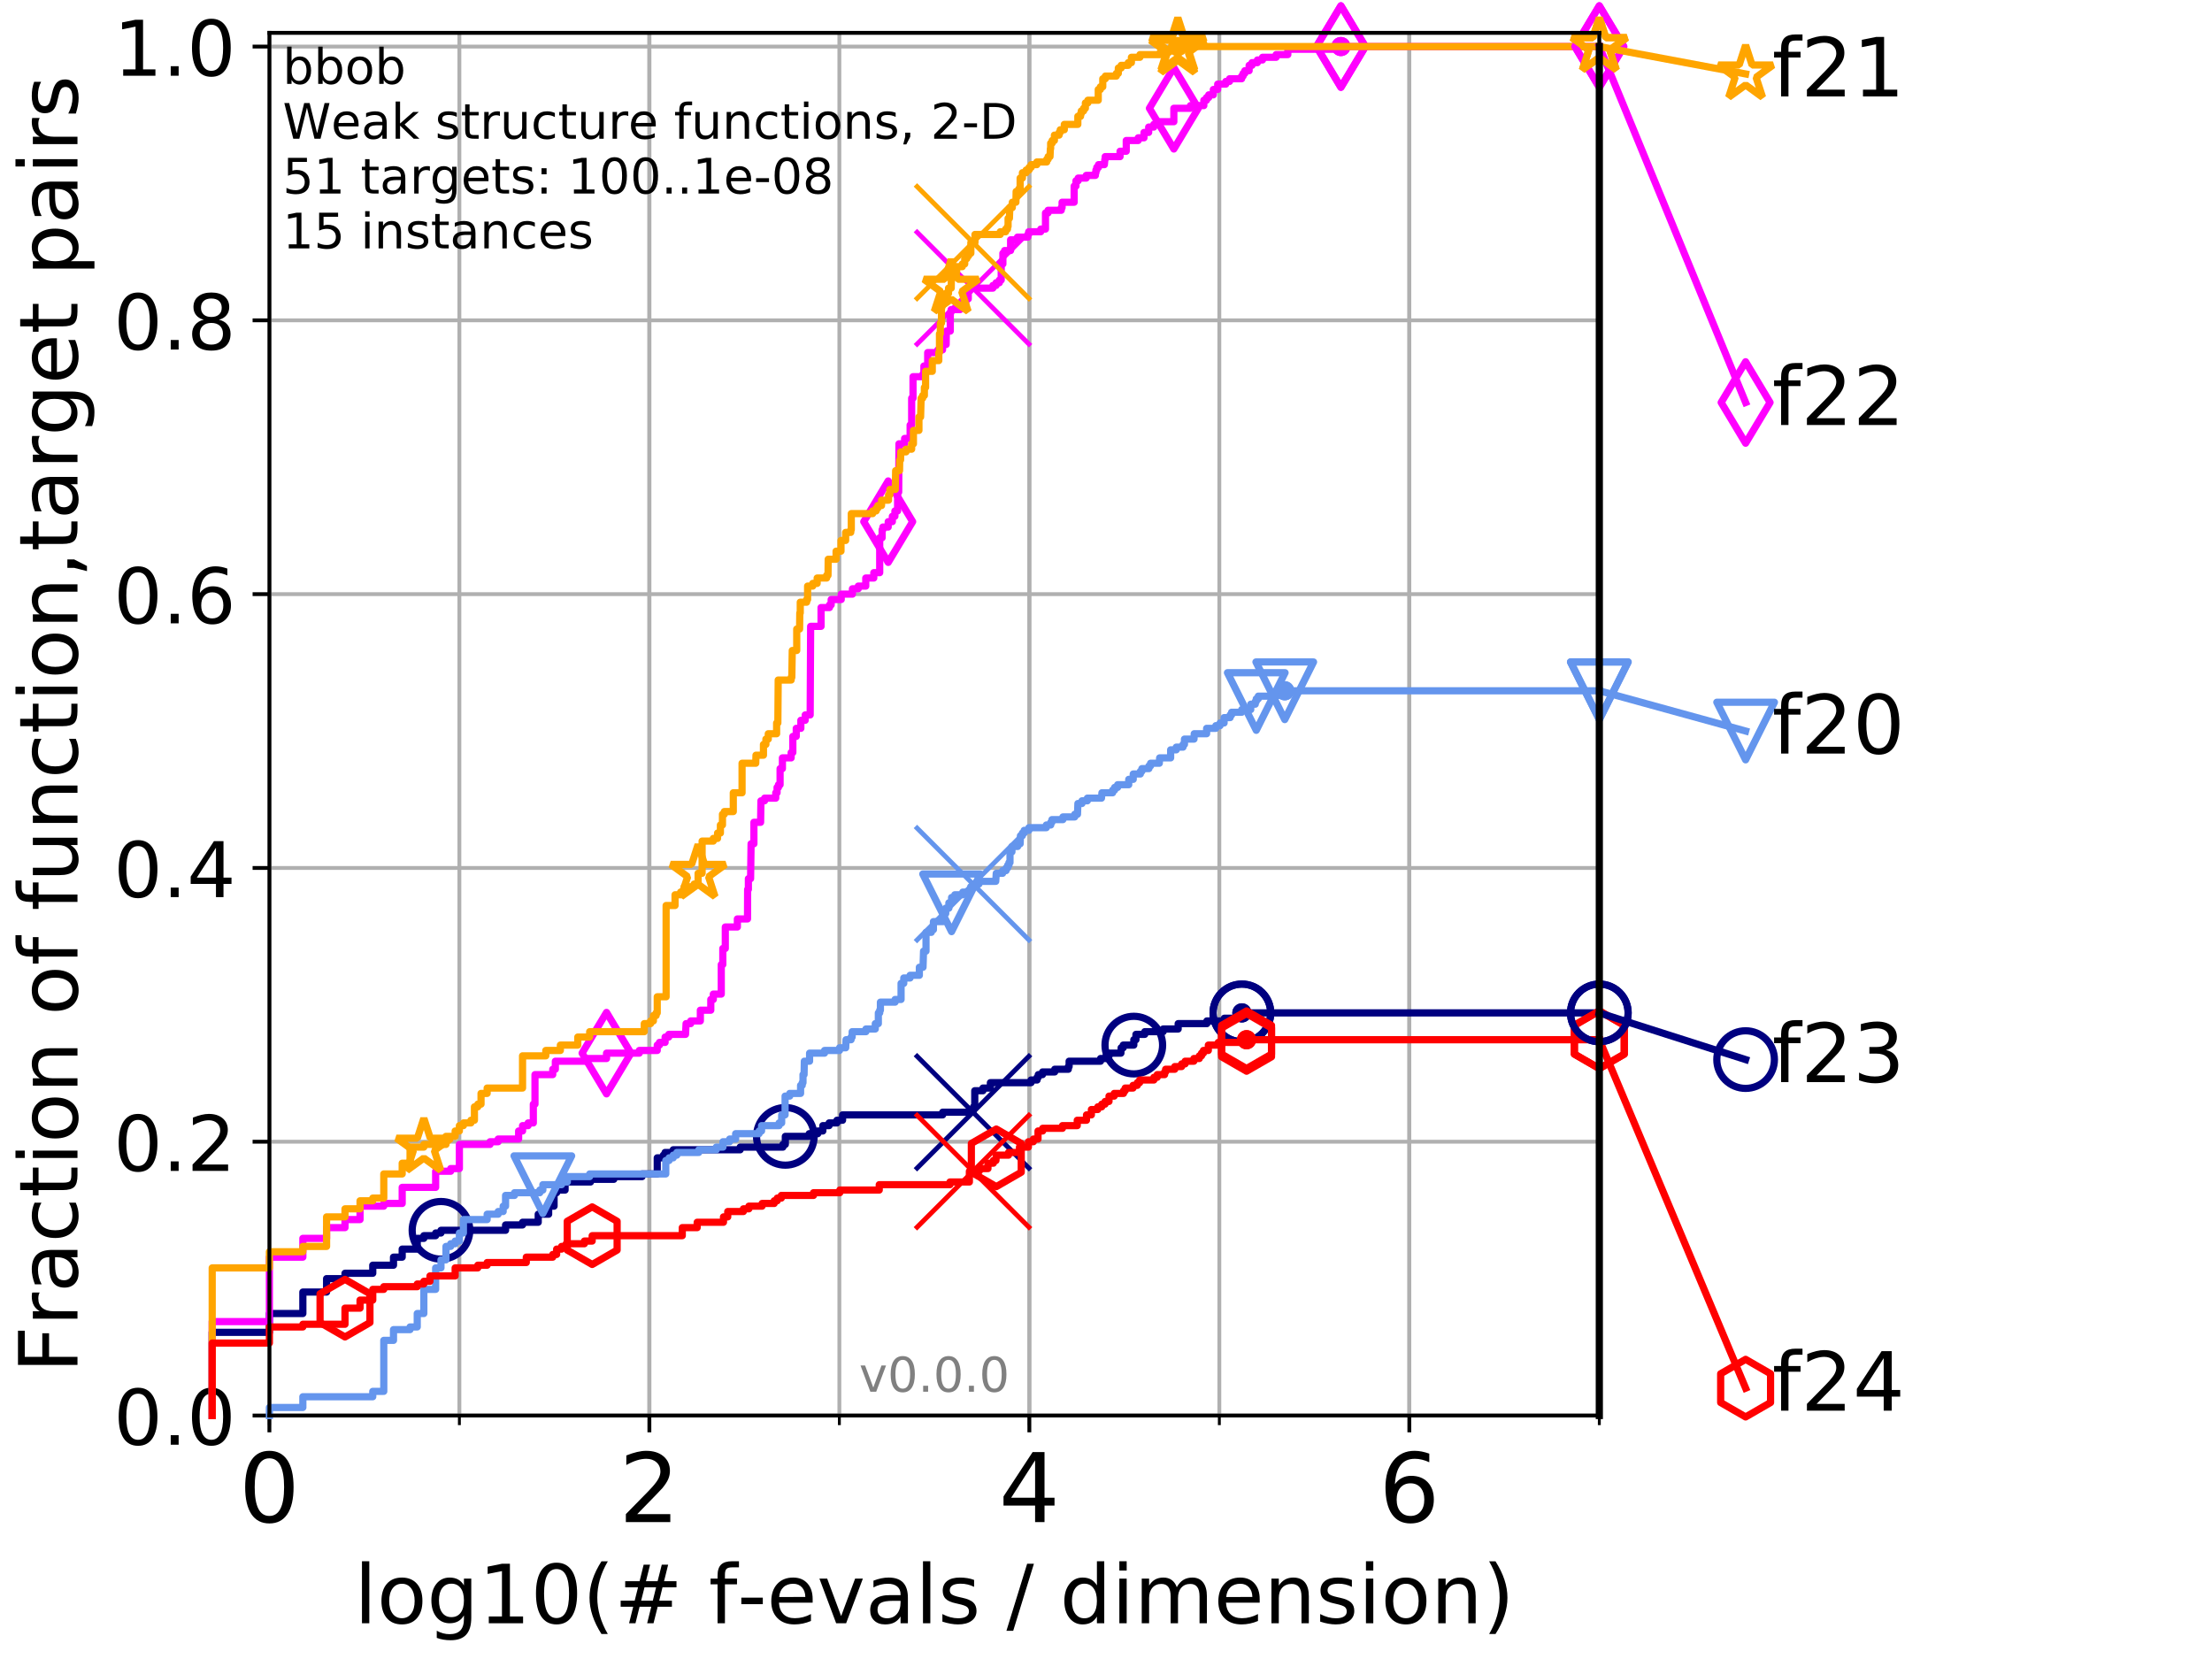 <?xml version="1.0" encoding="utf-8" standalone="no"?>
<!DOCTYPE svg PUBLIC "-//W3C//DTD SVG 1.1//EN"
  "http://www.w3.org/Graphics/SVG/1.1/DTD/svg11.dtd">
<!-- Created with matplotlib (http://matplotlib.org/) -->
<svg height="345.6pt" version="1.1" viewBox="0 0 460.8 345.6" width="460.8pt" xmlns="http://www.w3.org/2000/svg" xmlns:xlink="http://www.w3.org/1999/xlink">
 <defs>
  <style type="text/css">
*{stroke-linecap:butt;stroke-linejoin:round;}
  </style>
 </defs>
 <g id="figure_1">
  <g id="patch_1">
   <path d="M 0 345.6 
L 460.8 345.6 
L 460.8 0 
L 0 0 
z
" style="fill:#ffffff;"/>
  </g>
  <g id="axes_1">
   <g id="patch_2">
    <path d="M 56.12 294.88 
L 333.168 294.88 
L 333.168 6.845 
L 56.12 6.845 
z
" style="fill:#ffffff;"/>
   </g>
   <g id="matplotlib.axis_1">
    <g id="xtick_1">
     <g id="line2d_1">
      <path clip-path="url(#p9e8ae303e0)" d="M 56.12 294.88 
L 56.12 6.845 
" style="fill:none;stroke:#b0b0b0;stroke-linecap:square;stroke-width:0.8;"/>
     </g>
     <g id="line2d_2">
      <defs>
       <path d="M 0 0 
L 0 3.5 
" id="m6f5890bc95" style="stroke:#000000;stroke-width:0.8;"/>
      </defs>
      <g>
       <use style="stroke:#000000;stroke-width:0.8;" x="56.12" xlink:href="#m6f5890bc95" y="294.88"/>
      </g>
     </g>
     <g id="text_1">
      <!-- 0 -->
      <defs>
       <path d="M 31.781 66.406 
Q 24.172 66.406 20.328 58.906 
Q 16.5 51.422 16.5 36.375 
Q 16.5 21.391 20.328 13.891 
Q 24.172 6.391 31.781 6.391 
Q 39.453 6.391 43.281 13.891 
Q 47.125 21.391 47.125 36.375 
Q 47.125 51.422 43.281 58.906 
Q 39.453 66.406 31.781 66.406 
z
M 31.781 74.219 
Q 44.047 74.219 50.516 64.516 
Q 56.984 54.828 56.984 36.375 
Q 56.984 17.969 50.516 8.266 
Q 44.047 -1.422 31.781 -1.422 
Q 19.531 -1.422 13.062 8.266 
Q 6.594 17.969 6.594 36.375 
Q 6.594 54.828 13.062 64.516 
Q 19.531 74.219 31.781 74.219 
z
" id="DejaVuSans-30"/>
      </defs>
      <g transform="translate(49.758 317.077)scale(0.2 -0.2)">
       <use xlink:href="#DejaVuSans-30"/>
      </g>
     </g>
    </g>
    <g id="xtick_2">
     <g id="line2d_3">
      <path clip-path="url(#p9e8ae303e0)" d="M 135.277 294.88 
L 135.277 6.845 
" style="fill:none;stroke:#b0b0b0;stroke-linecap:square;stroke-width:0.8;"/>
     </g>
     <g id="line2d_4">
      <g>
       <use style="stroke:#000000;stroke-width:0.8;" x="135.277" xlink:href="#m6f5890bc95" y="294.88"/>
      </g>
     </g>
     <g id="text_2">
      <!-- 2 -->
      <defs>
       <path d="M 19.188 8.297 
L 53.609 8.297 
L 53.609 0 
L 7.328 0 
L 7.328 8.297 
Q 12.938 14.109 22.625 23.891 
Q 32.328 33.688 34.812 36.531 
Q 39.547 41.844 41.422 45.531 
Q 43.312 49.219 43.312 52.781 
Q 43.312 58.594 39.234 62.25 
Q 35.156 65.922 28.609 65.922 
Q 23.969 65.922 18.812 64.312 
Q 13.672 62.703 7.812 59.422 
L 7.812 69.391 
Q 13.766 71.781 18.938 73 
Q 24.125 74.219 28.422 74.219 
Q 39.75 74.219 46.484 68.547 
Q 53.219 62.891 53.219 53.422 
Q 53.219 48.922 51.531 44.891 
Q 49.859 40.875 45.406 35.406 
Q 44.188 33.984 37.641 27.219 
Q 31.109 20.453 19.188 8.297 
z
" id="DejaVuSans-32"/>
      </defs>
      <g transform="translate(128.914 317.077)scale(0.2 -0.2)">
       <use xlink:href="#DejaVuSans-32"/>
      </g>
     </g>
    </g>
    <g id="xtick_3">
     <g id="line2d_5">
      <path clip-path="url(#p9e8ae303e0)" d="M 214.433 294.88 
L 214.433 6.845 
" style="fill:none;stroke:#b0b0b0;stroke-linecap:square;stroke-width:0.8;"/>
     </g>
     <g id="line2d_6">
      <g>
       <use style="stroke:#000000;stroke-width:0.8;" x="214.433" xlink:href="#m6f5890bc95" y="294.88"/>
      </g>
     </g>
     <g id="text_3">
      <!-- 4 -->
      <defs>
       <path d="M 37.797 64.312 
L 12.891 25.391 
L 37.797 25.391 
z
M 35.203 72.906 
L 47.609 72.906 
L 47.609 25.391 
L 58.016 25.391 
L 58.016 17.188 
L 47.609 17.188 
L 47.609 0 
L 37.797 0 
L 37.797 17.188 
L 4.891 17.188 
L 4.891 26.703 
z
" id="DejaVuSans-34"/>
      </defs>
      <g transform="translate(208.071 317.077)scale(0.2 -0.2)">
       <use xlink:href="#DejaVuSans-34"/>
      </g>
     </g>
    </g>
    <g id="xtick_4">
     <g id="line2d_7">
      <path clip-path="url(#p9e8ae303e0)" d="M 293.59 294.88 
L 293.59 6.845 
" style="fill:none;stroke:#b0b0b0;stroke-linecap:square;stroke-width:0.8;"/>
     </g>
     <g id="line2d_8">
      <g>
       <use style="stroke:#000000;stroke-width:0.8;" x="293.59" xlink:href="#m6f5890bc95" y="294.88"/>
      </g>
     </g>
     <g id="text_4">
      <!-- 6 -->
      <defs>
       <path d="M 33.016 40.375 
Q 26.375 40.375 22.484 35.828 
Q 18.609 31.297 18.609 23.391 
Q 18.609 15.531 22.484 10.953 
Q 26.375 6.391 33.016 6.391 
Q 39.656 6.391 43.531 10.953 
Q 47.406 15.531 47.406 23.391 
Q 47.406 31.297 43.531 35.828 
Q 39.656 40.375 33.016 40.375 
z
M 52.594 71.297 
L 52.594 62.312 
Q 48.875 64.062 45.094 64.984 
Q 41.312 65.922 37.594 65.922 
Q 27.828 65.922 22.672 59.328 
Q 17.531 52.734 16.797 39.406 
Q 19.672 43.656 24.016 45.922 
Q 28.375 48.188 33.594 48.188 
Q 44.578 48.188 50.953 41.516 
Q 57.328 34.859 57.328 23.391 
Q 57.328 12.156 50.688 5.359 
Q 44.047 -1.422 33.016 -1.422 
Q 20.359 -1.422 13.672 8.266 
Q 6.984 17.969 6.984 36.375 
Q 6.984 53.656 15.188 63.938 
Q 23.391 74.219 37.203 74.219 
Q 40.922 74.219 44.703 73.484 
Q 48.484 72.75 52.594 71.297 
z
" id="DejaVuSans-36"/>
      </defs>
      <g transform="translate(287.227 317.077)scale(0.2 -0.2)">
       <use xlink:href="#DejaVuSans-36"/>
      </g>
     </g>
    </g>
    <g id="xtick_5">
     <g id="line2d_9">
      <path clip-path="url(#p9e8ae303e0)" d="M 56.12 294.88 
L 56.12 6.845 
" style="fill:none;stroke:#b0b0b0;stroke-linecap:square;stroke-width:0.8;"/>
     </g>
     <g id="line2d_10">
      <defs>
       <path d="M 0 0 
L 0 2 
" id="m26b627ae9f" style="stroke:#000000;stroke-width:0.6;"/>
      </defs>
      <g>
       <use style="stroke:#000000;stroke-width:0.6;" x="56.12" xlink:href="#m26b627ae9f" y="294.88"/>
      </g>
     </g>
    </g>
    <g id="xtick_6">
     <g id="line2d_11">
      <path clip-path="url(#p9e8ae303e0)" d="M 95.698 294.88 
L 95.698 6.845 
" style="fill:none;stroke:#b0b0b0;stroke-linecap:square;stroke-width:0.8;"/>
     </g>
     <g id="line2d_12">
      <g>
       <use style="stroke:#000000;stroke-width:0.6;" x="95.698" xlink:href="#m26b627ae9f" y="294.88"/>
      </g>
     </g>
    </g>
    <g id="xtick_7">
     <g id="line2d_13">
      <path clip-path="url(#p9e8ae303e0)" d="M 135.277 294.88 
L 135.277 6.845 
" style="fill:none;stroke:#b0b0b0;stroke-linecap:square;stroke-width:0.8;"/>
     </g>
     <g id="line2d_14">
      <g>
       <use style="stroke:#000000;stroke-width:0.6;" x="135.277" xlink:href="#m26b627ae9f" y="294.88"/>
      </g>
     </g>
    </g>
    <g id="xtick_8">
     <g id="line2d_15">
      <path clip-path="url(#p9e8ae303e0)" d="M 174.855 294.88 
L 174.855 6.845 
" style="fill:none;stroke:#b0b0b0;stroke-linecap:square;stroke-width:0.8;"/>
     </g>
     <g id="line2d_16">
      <g>
       <use style="stroke:#000000;stroke-width:0.6;" x="174.855" xlink:href="#m26b627ae9f" y="294.88"/>
      </g>
     </g>
    </g>
    <g id="xtick_9">
     <g id="line2d_17">
      <path clip-path="url(#p9e8ae303e0)" d="M 214.433 294.88 
L 214.433 6.845 
" style="fill:none;stroke:#b0b0b0;stroke-linecap:square;stroke-width:0.8;"/>
     </g>
     <g id="line2d_18">
      <g>
       <use style="stroke:#000000;stroke-width:0.6;" x="214.433" xlink:href="#m26b627ae9f" y="294.88"/>
      </g>
     </g>
    </g>
    <g id="xtick_10">
     <g id="line2d_19">
      <path clip-path="url(#p9e8ae303e0)" d="M 254.011 294.88 
L 254.011 6.845 
" style="fill:none;stroke:#b0b0b0;stroke-linecap:square;stroke-width:0.8;"/>
     </g>
     <g id="line2d_20">
      <g>
       <use style="stroke:#000000;stroke-width:0.6;" x="254.011" xlink:href="#m26b627ae9f" y="294.88"/>
      </g>
     </g>
    </g>
    <g id="xtick_11">
     <g id="line2d_21">
      <path clip-path="url(#p9e8ae303e0)" d="M 293.59 294.88 
L 293.59 6.845 
" style="fill:none;stroke:#b0b0b0;stroke-linecap:square;stroke-width:0.8;"/>
     </g>
     <g id="line2d_22">
      <g>
       <use style="stroke:#000000;stroke-width:0.6;" x="293.59" xlink:href="#m26b627ae9f" y="294.88"/>
      </g>
     </g>
    </g>
    <g id="xtick_12">
     <g id="line2d_23">
      <path clip-path="url(#p9e8ae303e0)" d="M 333.168 294.88 
L 333.168 6.845 
" style="fill:none;stroke:#b0b0b0;stroke-linecap:square;stroke-width:0.8;"/>
     </g>
     <g id="line2d_24">
      <g>
       <use style="stroke:#000000;stroke-width:0.6;" x="333.168" xlink:href="#m26b627ae9f" y="294.88"/>
      </g>
     </g>
    </g>
    <g id="text_5">
     <!-- log10(# f-evals / dimension) -->
     <defs>
      <path d="M 9.422 75.984 
L 18.406 75.984 
L 18.406 0 
L 9.422 0 
z
" id="DejaVuSans-6c"/>
      <path d="M 30.609 48.391 
Q 23.391 48.391 19.188 42.75 
Q 14.984 37.109 14.984 27.297 
Q 14.984 17.484 19.156 11.844 
Q 23.344 6.203 30.609 6.203 
Q 37.797 6.203 41.984 11.859 
Q 46.188 17.531 46.188 27.297 
Q 46.188 37.016 41.984 42.703 
Q 37.797 48.391 30.609 48.391 
z
M 30.609 56 
Q 42.328 56 49.016 48.375 
Q 55.719 40.766 55.719 27.297 
Q 55.719 13.875 49.016 6.219 
Q 42.328 -1.422 30.609 -1.422 
Q 18.844 -1.422 12.172 6.219 
Q 5.516 13.875 5.516 27.297 
Q 5.516 40.766 12.172 48.375 
Q 18.844 56 30.609 56 
z
" id="DejaVuSans-6f"/>
      <path d="M 45.406 27.984 
Q 45.406 37.75 41.375 43.109 
Q 37.359 48.484 30.078 48.484 
Q 22.859 48.484 18.828 43.109 
Q 14.797 37.75 14.797 27.984 
Q 14.797 18.266 18.828 12.891 
Q 22.859 7.516 30.078 7.516 
Q 37.359 7.516 41.375 12.891 
Q 45.406 18.266 45.406 27.984 
z
M 54.391 6.781 
Q 54.391 -7.172 48.188 -13.984 
Q 42 -20.797 29.203 -20.797 
Q 24.469 -20.797 20.266 -20.094 
Q 16.062 -19.391 12.109 -17.922 
L 12.109 -9.188 
Q 16.062 -11.328 19.922 -12.344 
Q 23.781 -13.375 27.781 -13.375 
Q 36.625 -13.375 41.016 -8.766 
Q 45.406 -4.156 45.406 5.172 
L 45.406 9.625 
Q 42.625 4.781 38.281 2.391 
Q 33.938 0 27.875 0 
Q 17.828 0 11.672 7.656 
Q 5.516 15.328 5.516 27.984 
Q 5.516 40.672 11.672 48.328 
Q 17.828 56 27.875 56 
Q 33.938 56 38.281 53.609 
Q 42.625 51.219 45.406 46.391 
L 45.406 54.688 
L 54.391 54.688 
z
" id="DejaVuSans-67"/>
      <path d="M 12.406 8.297 
L 28.516 8.297 
L 28.516 63.922 
L 10.984 60.406 
L 10.984 69.391 
L 28.422 72.906 
L 38.281 72.906 
L 38.281 8.297 
L 54.391 8.297 
L 54.391 0 
L 12.406 0 
z
" id="DejaVuSans-31"/>
      <path d="M 31 75.875 
Q 24.469 64.656 21.281 53.656 
Q 18.109 42.672 18.109 31.391 
Q 18.109 20.125 21.312 9.062 
Q 24.516 -2 31 -13.188 
L 23.188 -13.188 
Q 15.875 -1.703 12.234 9.375 
Q 8.594 20.453 8.594 31.391 
Q 8.594 42.281 12.203 53.312 
Q 15.828 64.359 23.188 75.875 
z
" id="DejaVuSans-28"/>
      <path d="M 51.125 44 
L 36.922 44 
L 32.812 27.688 
L 47.125 27.688 
z
M 43.797 71.781 
L 38.719 51.516 
L 52.984 51.516 
L 58.109 71.781 
L 65.922 71.781 
L 60.891 51.516 
L 76.125 51.516 
L 76.125 44 
L 58.984 44 
L 54.984 27.688 
L 70.516 27.688 
L 70.516 20.219 
L 53.078 20.219 
L 48 0 
L 40.188 0 
L 45.219 20.219 
L 30.906 20.219 
L 25.875 0 
L 18.016 0 
L 23.094 20.219 
L 7.719 20.219 
L 7.719 27.688 
L 24.906 27.688 
L 29 44 
L 13.281 44 
L 13.281 51.516 
L 30.906 51.516 
L 35.891 71.781 
z
" id="DejaVuSans-23"/>
      <path id="DejaVuSans-20"/>
      <path d="M 37.109 75.984 
L 37.109 68.5 
L 28.516 68.5 
Q 23.688 68.5 21.797 66.547 
Q 19.922 64.594 19.922 59.516 
L 19.922 54.688 
L 34.719 54.688 
L 34.719 47.703 
L 19.922 47.703 
L 19.922 0 
L 10.891 0 
L 10.891 47.703 
L 2.297 47.703 
L 2.297 54.688 
L 10.891 54.688 
L 10.891 58.5 
Q 10.891 67.625 15.141 71.797 
Q 19.391 75.984 28.609 75.984 
z
" id="DejaVuSans-66"/>
      <path d="M 4.891 31.391 
L 31.203 31.391 
L 31.203 23.391 
L 4.891 23.391 
z
" id="DejaVuSans-2d"/>
      <path d="M 56.203 29.594 
L 56.203 25.203 
L 14.891 25.203 
Q 15.484 15.922 20.484 11.062 
Q 25.484 6.203 34.422 6.203 
Q 39.594 6.203 44.453 7.469 
Q 49.312 8.734 54.109 11.281 
L 54.109 2.781 
Q 49.266 0.734 44.188 -0.344 
Q 39.109 -1.422 33.891 -1.422 
Q 20.797 -1.422 13.156 6.188 
Q 5.516 13.812 5.516 26.812 
Q 5.516 40.234 12.766 48.109 
Q 20.016 56 32.328 56 
Q 43.359 56 49.781 48.891 
Q 56.203 41.797 56.203 29.594 
z
M 47.219 32.234 
Q 47.125 39.594 43.094 43.984 
Q 39.062 48.391 32.422 48.391 
Q 24.906 48.391 20.391 44.141 
Q 15.875 39.891 15.188 32.172 
z
" id="DejaVuSans-65"/>
      <path d="M 2.984 54.688 
L 12.5 54.688 
L 29.594 8.797 
L 46.688 54.688 
L 56.203 54.688 
L 35.688 0 
L 23.484 0 
z
" id="DejaVuSans-76"/>
      <path d="M 34.281 27.484 
Q 23.391 27.484 19.188 25 
Q 14.984 22.516 14.984 16.5 
Q 14.984 11.719 18.141 8.906 
Q 21.297 6.109 26.703 6.109 
Q 34.188 6.109 38.703 11.406 
Q 43.219 16.703 43.219 25.484 
L 43.219 27.484 
z
M 52.203 31.203 
L 52.203 0 
L 43.219 0 
L 43.219 8.297 
Q 40.141 3.328 35.547 0.953 
Q 30.953 -1.422 24.312 -1.422 
Q 15.922 -1.422 10.953 3.297 
Q 6 8.016 6 15.922 
Q 6 25.141 12.172 29.828 
Q 18.359 34.516 30.609 34.516 
L 43.219 34.516 
L 43.219 35.406 
Q 43.219 41.609 39.141 45 
Q 35.062 48.391 27.688 48.391 
Q 23 48.391 18.547 47.266 
Q 14.109 46.141 10.016 43.891 
L 10.016 52.203 
Q 14.938 54.109 19.578 55.047 
Q 24.219 56 28.609 56 
Q 40.484 56 46.344 49.844 
Q 52.203 43.703 52.203 31.203 
z
" id="DejaVuSans-61"/>
      <path d="M 44.281 53.078 
L 44.281 44.578 
Q 40.484 46.531 36.375 47.5 
Q 32.281 48.484 27.875 48.484 
Q 21.188 48.484 17.844 46.438 
Q 14.5 44.391 14.5 40.281 
Q 14.5 37.156 16.891 35.375 
Q 19.281 33.594 26.516 31.984 
L 29.594 31.297 
Q 39.156 29.25 43.188 25.516 
Q 47.219 21.781 47.219 15.094 
Q 47.219 7.469 41.188 3.016 
Q 35.156 -1.422 24.609 -1.422 
Q 20.219 -1.422 15.453 -0.562 
Q 10.688 0.297 5.422 2 
L 5.422 11.281 
Q 10.406 8.688 15.234 7.391 
Q 20.062 6.109 24.812 6.109 
Q 31.156 6.109 34.562 8.281 
Q 37.984 10.453 37.984 14.406 
Q 37.984 18.062 35.516 20.016 
Q 33.062 21.969 24.703 23.781 
L 21.578 24.516 
Q 13.234 26.266 9.516 29.906 
Q 5.812 33.547 5.812 39.891 
Q 5.812 47.609 11.281 51.797 
Q 16.75 56 26.812 56 
Q 31.781 56 36.172 55.266 
Q 40.578 54.547 44.281 53.078 
z
" id="DejaVuSans-73"/>
      <path d="M 25.391 72.906 
L 33.688 72.906 
L 8.297 -9.281 
L 0 -9.281 
z
" id="DejaVuSans-2f"/>
      <path d="M 45.406 46.391 
L 45.406 75.984 
L 54.391 75.984 
L 54.391 0 
L 45.406 0 
L 45.406 8.203 
Q 42.578 3.328 38.25 0.953 
Q 33.938 -1.422 27.875 -1.422 
Q 17.969 -1.422 11.734 6.484 
Q 5.516 14.406 5.516 27.297 
Q 5.516 40.188 11.734 48.094 
Q 17.969 56 27.875 56 
Q 33.938 56 38.25 53.625 
Q 42.578 51.266 45.406 46.391 
z
M 14.797 27.297 
Q 14.797 17.391 18.875 11.75 
Q 22.953 6.109 30.078 6.109 
Q 37.203 6.109 41.297 11.75 
Q 45.406 17.391 45.406 27.297 
Q 45.406 37.203 41.297 42.844 
Q 37.203 48.484 30.078 48.484 
Q 22.953 48.484 18.875 42.844 
Q 14.797 37.203 14.797 27.297 
z
" id="DejaVuSans-64"/>
      <path d="M 9.422 54.688 
L 18.406 54.688 
L 18.406 0 
L 9.422 0 
z
M 9.422 75.984 
L 18.406 75.984 
L 18.406 64.594 
L 9.422 64.594 
z
" id="DejaVuSans-69"/>
      <path d="M 52 44.188 
Q 55.375 50.25 60.062 53.125 
Q 64.75 56 71.094 56 
Q 79.641 56 84.281 50.016 
Q 88.922 44.047 88.922 33.016 
L 88.922 0 
L 79.891 0 
L 79.891 32.719 
Q 79.891 40.578 77.094 44.375 
Q 74.312 48.188 68.609 48.188 
Q 61.625 48.188 57.562 43.547 
Q 53.516 38.922 53.516 30.906 
L 53.516 0 
L 44.484 0 
L 44.484 32.719 
Q 44.484 40.625 41.703 44.406 
Q 38.922 48.188 33.109 48.188 
Q 26.219 48.188 22.156 43.531 
Q 18.109 38.875 18.109 30.906 
L 18.109 0 
L 9.078 0 
L 9.078 54.688 
L 18.109 54.688 
L 18.109 46.188 
Q 21.188 51.219 25.484 53.609 
Q 29.781 56 35.688 56 
Q 41.656 56 45.828 52.969 
Q 50 49.953 52 44.188 
z
" id="DejaVuSans-6d"/>
      <path d="M 54.891 33.016 
L 54.891 0 
L 45.906 0 
L 45.906 32.719 
Q 45.906 40.484 42.875 44.328 
Q 39.844 48.188 33.797 48.188 
Q 26.516 48.188 22.312 43.547 
Q 18.109 38.922 18.109 30.906 
L 18.109 0 
L 9.078 0 
L 9.078 54.688 
L 18.109 54.688 
L 18.109 46.188 
Q 21.344 51.125 25.703 53.562 
Q 30.078 56 35.797 56 
Q 45.219 56 50.047 50.172 
Q 54.891 44.344 54.891 33.016 
z
" id="DejaVuSans-6e"/>
      <path d="M 8.016 75.875 
L 15.828 75.875 
Q 23.141 64.359 26.781 53.312 
Q 30.422 42.281 30.422 31.391 
Q 30.422 20.453 26.781 9.375 
Q 23.141 -1.703 15.828 -13.188 
L 8.016 -13.188 
Q 14.5 -2 17.703 9.062 
Q 20.906 20.125 20.906 31.391 
Q 20.906 42.672 17.703 53.656 
Q 14.5 64.656 8.016 75.875 
z
" id="DejaVuSans-29"/>
     </defs>
     <g transform="translate(73.803 338.154)scale(0.17 -0.17)">
      <use xlink:href="#DejaVuSans-6c"/>
      <use x="27.783" xlink:href="#DejaVuSans-6f"/>
      <use x="88.965" xlink:href="#DejaVuSans-67"/>
      <use x="152.441" xlink:href="#DejaVuSans-31"/>
      <use x="216.064" xlink:href="#DejaVuSans-30"/>
      <use x="279.688" xlink:href="#DejaVuSans-28"/>
      <use x="318.701" xlink:href="#DejaVuSans-23"/>
      <use x="402.49" xlink:href="#DejaVuSans-20"/>
      <use x="434.277" xlink:href="#DejaVuSans-66"/>
      <use x="469.404" xlink:href="#DejaVuSans-2d"/>
      <use x="505.488" xlink:href="#DejaVuSans-65"/>
      <use x="567.012" xlink:href="#DejaVuSans-76"/>
      <use x="626.191" xlink:href="#DejaVuSans-61"/>
      <use x="687.471" xlink:href="#DejaVuSans-6c"/>
      <use x="715.254" xlink:href="#DejaVuSans-73"/>
      <use x="767.354" xlink:href="#DejaVuSans-20"/>
      <use x="799.141" xlink:href="#DejaVuSans-2f"/>
      <use x="832.832" xlink:href="#DejaVuSans-20"/>
      <use x="864.619" xlink:href="#DejaVuSans-64"/>
      <use x="928.096" xlink:href="#DejaVuSans-69"/>
      <use x="955.879" xlink:href="#DejaVuSans-6d"/>
      <use x="1053.291" xlink:href="#DejaVuSans-65"/>
      <use x="1114.814" xlink:href="#DejaVuSans-6e"/>
      <use x="1178.193" xlink:href="#DejaVuSans-73"/>
      <use x="1230.293" xlink:href="#DejaVuSans-69"/>
      <use x="1258.076" xlink:href="#DejaVuSans-6f"/>
      <use x="1319.258" xlink:href="#DejaVuSans-6e"/>
      <use x="1382.637" xlink:href="#DejaVuSans-29"/>
     </g>
    </g>
   </g>
   <g id="matplotlib.axis_2">
    <g id="ytick_1">
     <g id="line2d_25">
      <path clip-path="url(#p9e8ae303e0)" d="M 56.12 294.88 
L 333.168 294.88 
" style="fill:none;stroke:#b0b0b0;stroke-linecap:square;stroke-width:0.8;"/>
     </g>
     <g id="line2d_26">
      <defs>
       <path d="M 0 0 
L -3.5 0 
" id="md116d3311a" style="stroke:#000000;stroke-width:0.8;"/>
      </defs>
      <g>
       <use style="stroke:#000000;stroke-width:0.8;" x="56.12" xlink:href="#md116d3311a" y="294.88"/>
      </g>
     </g>
     <g id="text_6">
      <!-- 0.0 -->
      <defs>
       <path d="M 10.688 12.406 
L 21 12.406 
L 21 0 
L 10.688 0 
z
" id="DejaVuSans-2e"/>
      </defs>
      <g transform="translate(23.675 300.959)scale(0.16 -0.16)">
       <use xlink:href="#DejaVuSans-30"/>
       <use x="63.623" xlink:href="#DejaVuSans-2e"/>
       <use x="95.41" xlink:href="#DejaVuSans-30"/>
      </g>
     </g>
    </g>
    <g id="ytick_2">
     <g id="line2d_27">
      <path clip-path="url(#p9e8ae303e0)" d="M 56.12 237.843 
L 333.168 237.843 
" style="fill:none;stroke:#b0b0b0;stroke-linecap:square;stroke-width:0.8;"/>
     </g>
     <g id="line2d_28">
      <g>
       <use style="stroke:#000000;stroke-width:0.8;" x="56.12" xlink:href="#md116d3311a" y="237.843"/>
      </g>
     </g>
     <g id="text_7">
      <!-- 0.2 -->
      <g transform="translate(23.675 243.922)scale(0.16 -0.16)">
       <use xlink:href="#DejaVuSans-30"/>
       <use x="63.623" xlink:href="#DejaVuSans-2e"/>
       <use x="95.41" xlink:href="#DejaVuSans-32"/>
      </g>
     </g>
    </g>
    <g id="ytick_3">
     <g id="line2d_29">
      <path clip-path="url(#p9e8ae303e0)" d="M 56.12 180.807 
L 333.168 180.807 
" style="fill:none;stroke:#b0b0b0;stroke-linecap:square;stroke-width:0.8;"/>
     </g>
     <g id="line2d_30">
      <g>
       <use style="stroke:#000000;stroke-width:0.8;" x="56.12" xlink:href="#md116d3311a" y="180.807"/>
      </g>
     </g>
     <g id="text_8">
      <!-- 0.4 -->
      <g transform="translate(23.675 186.886)scale(0.16 -0.16)">
       <use xlink:href="#DejaVuSans-30"/>
       <use x="63.623" xlink:href="#DejaVuSans-2e"/>
       <use x="95.41" xlink:href="#DejaVuSans-34"/>
      </g>
     </g>
    </g>
    <g id="ytick_4">
     <g id="line2d_31">
      <path clip-path="url(#p9e8ae303e0)" d="M 56.12 123.77 
L 333.168 123.77 
" style="fill:none;stroke:#b0b0b0;stroke-linecap:square;stroke-width:0.8;"/>
     </g>
     <g id="line2d_32">
      <g>
       <use style="stroke:#000000;stroke-width:0.8;" x="56.12" xlink:href="#md116d3311a" y="123.77"/>
      </g>
     </g>
     <g id="text_9">
      <!-- 0.6 -->
      <g transform="translate(23.675 129.849)scale(0.16 -0.16)">
       <use xlink:href="#DejaVuSans-30"/>
       <use x="63.623" xlink:href="#DejaVuSans-2e"/>
       <use x="95.41" xlink:href="#DejaVuSans-36"/>
      </g>
     </g>
    </g>
    <g id="ytick_5">
     <g id="line2d_33">
      <path clip-path="url(#p9e8ae303e0)" d="M 56.12 66.734 
L 333.168 66.734 
" style="fill:none;stroke:#b0b0b0;stroke-linecap:square;stroke-width:0.8;"/>
     </g>
     <g id="line2d_34">
      <g>
       <use style="stroke:#000000;stroke-width:0.8;" x="56.12" xlink:href="#md116d3311a" y="66.734"/>
      </g>
     </g>
     <g id="text_10">
      <!-- 0.8 -->
      <defs>
       <path d="M 31.781 34.625 
Q 24.75 34.625 20.719 30.859 
Q 16.703 27.094 16.703 20.516 
Q 16.703 13.922 20.719 10.156 
Q 24.75 6.391 31.781 6.391 
Q 38.812 6.391 42.859 10.172 
Q 46.922 13.969 46.922 20.516 
Q 46.922 27.094 42.891 30.859 
Q 38.875 34.625 31.781 34.625 
z
M 21.922 38.812 
Q 15.578 40.375 12.031 44.719 
Q 8.5 49.078 8.5 55.328 
Q 8.5 64.062 14.719 69.141 
Q 20.953 74.219 31.781 74.219 
Q 42.672 74.219 48.875 69.141 
Q 55.078 64.062 55.078 55.328 
Q 55.078 49.078 51.531 44.719 
Q 48 40.375 41.703 38.812 
Q 48.828 37.156 52.797 32.312 
Q 56.781 27.484 56.781 20.516 
Q 56.781 9.906 50.312 4.234 
Q 43.844 -1.422 31.781 -1.422 
Q 19.734 -1.422 13.25 4.234 
Q 6.781 9.906 6.781 20.516 
Q 6.781 27.484 10.781 32.312 
Q 14.797 37.156 21.922 38.812 
z
M 18.312 54.391 
Q 18.312 48.734 21.844 45.562 
Q 25.391 42.391 31.781 42.391 
Q 38.141 42.391 41.719 45.562 
Q 45.312 48.734 45.312 54.391 
Q 45.312 60.062 41.719 63.234 
Q 38.141 66.406 31.781 66.406 
Q 25.391 66.406 21.844 63.234 
Q 18.312 60.062 18.312 54.391 
z
" id="DejaVuSans-38"/>
      </defs>
      <g transform="translate(23.675 72.812)scale(0.16 -0.16)">
       <use xlink:href="#DejaVuSans-30"/>
       <use x="63.623" xlink:href="#DejaVuSans-2e"/>
       <use x="95.41" xlink:href="#DejaVuSans-38"/>
      </g>
     </g>
    </g>
    <g id="ytick_6">
     <g id="line2d_35">
      <path clip-path="url(#p9e8ae303e0)" d="M 56.12 9.697 
L 333.168 9.697 
" style="fill:none;stroke:#b0b0b0;stroke-linecap:square;stroke-width:0.8;"/>
     </g>
     <g id="line2d_36">
      <g>
       <use style="stroke:#000000;stroke-width:0.8;" x="56.12" xlink:href="#md116d3311a" y="9.697"/>
      </g>
     </g>
     <g id="text_11">
      <!-- 1.0 -->
      <g transform="translate(23.675 15.776)scale(0.16 -0.16)">
       <use xlink:href="#DejaVuSans-31"/>
       <use x="63.623" xlink:href="#DejaVuSans-2e"/>
       <use x="95.41" xlink:href="#DejaVuSans-30"/>
      </g>
     </g>
    </g>
    <g id="text_12">
     <!-- Fraction of function,target pairs -->
     <defs>
      <path d="M 9.812 72.906 
L 51.703 72.906 
L 51.703 64.594 
L 19.672 64.594 
L 19.672 43.109 
L 48.578 43.109 
L 48.578 34.812 
L 19.672 34.812 
L 19.672 0 
L 9.812 0 
z
" id="DejaVuSans-46"/>
      <path d="M 41.109 46.297 
Q 39.594 47.172 37.812 47.578 
Q 36.031 48 33.891 48 
Q 26.266 48 22.188 43.047 
Q 18.109 38.094 18.109 28.812 
L 18.109 0 
L 9.078 0 
L 9.078 54.688 
L 18.109 54.688 
L 18.109 46.188 
Q 20.953 51.172 25.484 53.578 
Q 30.031 56 36.531 56 
Q 37.453 56 38.578 55.875 
Q 39.703 55.766 41.062 55.516 
z
" id="DejaVuSans-72"/>
      <path d="M 48.781 52.594 
L 48.781 44.188 
Q 44.969 46.297 41.141 47.344 
Q 37.312 48.391 33.406 48.391 
Q 24.656 48.391 19.812 42.844 
Q 14.984 37.312 14.984 27.297 
Q 14.984 17.281 19.812 11.734 
Q 24.656 6.203 33.406 6.203 
Q 37.312 6.203 41.141 7.25 
Q 44.969 8.297 48.781 10.406 
L 48.781 2.094 
Q 45.016 0.344 40.984 -0.531 
Q 36.969 -1.422 32.422 -1.422 
Q 20.062 -1.422 12.781 6.344 
Q 5.516 14.109 5.516 27.297 
Q 5.516 40.672 12.859 48.328 
Q 20.219 56 33.016 56 
Q 37.156 56 41.109 55.141 
Q 45.062 54.297 48.781 52.594 
z
" id="DejaVuSans-63"/>
      <path d="M 18.312 70.219 
L 18.312 54.688 
L 36.812 54.688 
L 36.812 47.703 
L 18.312 47.703 
L 18.312 18.016 
Q 18.312 11.328 20.141 9.422 
Q 21.969 7.516 27.594 7.516 
L 36.812 7.516 
L 36.812 0 
L 27.594 0 
Q 17.188 0 13.234 3.875 
Q 9.281 7.766 9.281 18.016 
L 9.281 47.703 
L 2.688 47.703 
L 2.688 54.688 
L 9.281 54.688 
L 9.281 70.219 
z
" id="DejaVuSans-74"/>
      <path d="M 8.5 21.578 
L 8.5 54.688 
L 17.484 54.688 
L 17.484 21.922 
Q 17.484 14.156 20.5 10.266 
Q 23.531 6.391 29.594 6.391 
Q 36.859 6.391 41.078 11.031 
Q 45.312 15.672 45.312 23.688 
L 45.312 54.688 
L 54.297 54.688 
L 54.297 0 
L 45.312 0 
L 45.312 8.406 
Q 42.047 3.422 37.719 1 
Q 33.406 -1.422 27.688 -1.422 
Q 18.266 -1.422 13.375 4.438 
Q 8.5 10.297 8.5 21.578 
z
M 31.109 56 
z
" id="DejaVuSans-75"/>
      <path d="M 11.719 12.406 
L 22.016 12.406 
L 22.016 4 
L 14.016 -11.625 
L 7.719 -11.625 
L 11.719 4 
z
" id="DejaVuSans-2c"/>
      <path d="M 18.109 8.203 
L 18.109 -20.797 
L 9.078 -20.797 
L 9.078 54.688 
L 18.109 54.688 
L 18.109 46.391 
Q 20.953 51.266 25.266 53.625 
Q 29.594 56 35.594 56 
Q 45.562 56 51.781 48.094 
Q 58.016 40.188 58.016 27.297 
Q 58.016 14.406 51.781 6.484 
Q 45.562 -1.422 35.594 -1.422 
Q 29.594 -1.422 25.266 0.953 
Q 20.953 3.328 18.109 8.203 
z
M 48.688 27.297 
Q 48.688 37.203 44.609 42.844 
Q 40.531 48.484 33.406 48.484 
Q 26.266 48.484 22.188 42.844 
Q 18.109 37.203 18.109 27.297 
Q 18.109 17.391 22.188 11.75 
Q 26.266 6.109 33.406 6.109 
Q 40.531 6.109 44.609 11.75 
Q 48.688 17.391 48.688 27.297 
z
" id="DejaVuSans-70"/>
     </defs>
     <g transform="translate(16.14 286.002)rotate(-90)scale(0.17 -0.17)">
      <use xlink:href="#DejaVuSans-46"/>
      <use x="57.41" xlink:href="#DejaVuSans-72"/>
      <use x="98.523" xlink:href="#DejaVuSans-61"/>
      <use x="159.803" xlink:href="#DejaVuSans-63"/>
      <use x="214.783" xlink:href="#DejaVuSans-74"/>
      <use x="253.992" xlink:href="#DejaVuSans-69"/>
      <use x="281.775" xlink:href="#DejaVuSans-6f"/>
      <use x="342.957" xlink:href="#DejaVuSans-6e"/>
      <use x="406.336" xlink:href="#DejaVuSans-20"/>
      <use x="438.123" xlink:href="#DejaVuSans-6f"/>
      <use x="499.305" xlink:href="#DejaVuSans-66"/>
      <use x="534.51" xlink:href="#DejaVuSans-20"/>
      <use x="566.297" xlink:href="#DejaVuSans-66"/>
      <use x="601.502" xlink:href="#DejaVuSans-75"/>
      <use x="664.881" xlink:href="#DejaVuSans-6e"/>
      <use x="728.26" xlink:href="#DejaVuSans-63"/>
      <use x="783.24" xlink:href="#DejaVuSans-74"/>
      <use x="822.449" xlink:href="#DejaVuSans-69"/>
      <use x="850.232" xlink:href="#DejaVuSans-6f"/>
      <use x="911.414" xlink:href="#DejaVuSans-6e"/>
      <use x="974.793" xlink:href="#DejaVuSans-2c"/>
      <use x="1006.58" xlink:href="#DejaVuSans-74"/>
      <use x="1045.789" xlink:href="#DejaVuSans-61"/>
      <use x="1107.068" xlink:href="#DejaVuSans-72"/>
      <use x="1148.166" xlink:href="#DejaVuSans-67"/>
      <use x="1211.643" xlink:href="#DejaVuSans-65"/>
      <use x="1273.166" xlink:href="#DejaVuSans-74"/>
      <use x="1312.375" xlink:href="#DejaVuSans-20"/>
      <use x="1344.162" xlink:href="#DejaVuSans-70"/>
      <use x="1407.639" xlink:href="#DejaVuSans-61"/>
      <use x="1468.918" xlink:href="#DejaVuSans-69"/>
      <use x="1496.701" xlink:href="#DejaVuSans-72"/>
      <use x="1537.814" xlink:href="#DejaVuSans-73"/>
     </g>
    </g>
   </g>
   <g id="line2d_37">
    <defs>
     <path d="M 0 1.5 
C 0.398 1.5 0.779 1.342 1.061 1.061 
C 1.342 0.779 1.5 0.398 1.5 0 
C 1.5 -0.398 1.342 -0.779 1.061 -1.061 
C 0.779 -1.342 0.398 -1.5 0 -1.5 
C -0.398 -1.5 -0.779 -1.342 -1.061 -1.061 
C -1.342 -0.779 -1.5 -0.398 -1.5 0 
C -1.5 0.398 -1.342 0.779 -1.061 1.061 
C -0.779 1.342 -0.398 1.5 0 1.5 
z
" id="m0c870986f8" style="stroke:#000080;"/>
    </defs>
    <g>
     <use style="fill:#000080;stroke:#000080;" x="258.708" xlink:href="#m0c870986f8" y="211.003"/>
     <use style="fill:#000080;stroke:#000080;" x="258.708" xlink:href="#m0c870986f8" y="211.003"/>
    </g>
   </g>
   <g id="line2d_38">
    <path d="M 44.206 294.88 
L 44.206 277.545 
L 56.12 277.545 
L 56.12 273.631 
L 63.089 273.631 
L 63.089 269.158 
L 68.034 269.158 
L 68.034 266.362 
L 71.87 266.362 
L 71.87 265.243 
L 77.653 265.243 
L 77.653 263.566 
L 81.973 263.566 
L 81.973 261.888 
L 83.784 261.888 
L 83.784 260.211 
L 86.918 260.211 
L 86.918 257.974 
L 88.294 257.974 
L 88.294 257.415 
L 90.753 257.415 
L 90.753 256.856 
L 91.863 256.856 
L 91.863 256.296 
L 105.317 256.296 
L 105.317 255.178 
L 108.856 255.178 
L 108.856 254.619 
L 112.122 254.619 
L 112.122 252.941 
L 114.293 252.941 
L 114.293 251.264 
L 115.421 251.264 
L 115.421 248.468 
L 115.958 248.468 
L 115.958 247.909 
L 117.716 247.909 
L 117.716 246.231 
L 123.015 246.231 
L 123.015 245.672 
L 127.872 245.672 
L 127.872 245.113 
L 133.75 245.113 
L 133.75 244.554 
L 136.915 244.554 
L 136.915 241.199 
L 138.194 241.199 
L 138.194 240.639 
L 138.553 240.639 
L 138.553 240.08 
L 140.243 240.08 
L 140.243 239.521 
L 154.189 239.521 
L 154.189 238.962 
L 163.095 238.962 
L 163.095 238.403 
L 163.598 238.403 
L 163.598 236.725 
L 168.564 236.725 
L 168.564 236.166 
L 170.362 236.166 
L 170.362 235.607 
L 171.412 235.607 
L 171.412 234.488 
L 172.716 234.488 
L 172.716 233.929 
L 174.349 233.929 
L 174.349 233.37 
L 175.521 233.37 
L 175.521 232.252 
L 196.376 232.252 
L 196.376 231.692 
L 202.695 231.692 
L 202.695 231.133 
L 202.802 231.133 
L 202.802 230.574 
L 203.062 230.574 
L 203.062 227.219 
L 204.765 227.219 
L 204.765 226.66 
L 206.315 226.66 
L 206.315 225.541 
L 214.792 225.541 
L 214.792 224.982 
L 216.046 224.982 
L 216.046 224.423 
L 216.29 224.423 
L 216.29 223.864 
L 217.179 223.864 
L 217.179 223.305 
L 219.716 223.305 
L 219.716 222.745 
L 222.549 222.745 
L 222.549 222.186 
L 222.716 222.186 
L 222.716 221.068 
L 229.265 221.068 
L 229.265 220.509 
L 230.43 220.509 
L 230.43 219.95 
L 231.049 219.95 
L 231.049 219.39 
L 233.508 219.39 
L 233.508 218.831 
L 233.552 218.831 
L 233.552 218.272 
L 233.983 218.272 
L 233.983 217.713 
L 236.193 217.713 
L 236.193 216.594 
L 236.637 216.594 
L 236.637 215.476 
L 238.481 215.476 
L 238.481 214.917 
L 242.307 214.917 
L 242.307 214.358 
L 245.435 214.358 
L 245.435 213.239 
L 251.413 213.239 
L 251.413 212.68 
L 255.041 212.68 
L 255.041 212.121 
L 258.035 212.121 
L 258.035 211.562 
L 258.708 211.562 
L 258.708 211.003 
L 333.168 211.003 
" style="fill:none;stroke:#000080;stroke-linecap:square;stroke-width:1.5;"/>
   </g>
   <g id="line2d_39">
    <defs>
     <path d="M 0 6 
C 1.591 6 3.117 5.368 4.243 4.243 
C 5.368 3.117 6 1.591 6 0 
C 6 -1.591 5.368 -3.117 4.243 -4.243 
C 3.117 -5.368 1.591 -6 0 -6 
C -1.591 -6 -3.117 -5.368 -4.243 -4.243 
C -5.368 -3.117 -6 -1.591 -6 0 
C -6 1.591 -5.368 3.117 -4.243 4.243 
C -3.117 5.368 -1.591 6 0 6 
z
" id="m2283b3e842" style="stroke:#000080;stroke-width:1.5;"/>
    </defs>
    <g>
     <use style="fill-opacity:0;stroke:#000080;stroke-width:1.5;" x="91.863" xlink:href="#m2283b3e842" y="256.296"/>
     <use style="fill-opacity:0;stroke:#000080;stroke-width:1.5;" x="163.598" xlink:href="#m2283b3e842" y="236.725"/>
     <use style="fill-opacity:0;stroke:#000080;stroke-width:1.5;" x="236.193" xlink:href="#m2283b3e842" y="217.713"/>
     <use style="fill-opacity:0;stroke:#000080;stroke-width:1.5;" x="258.708" xlink:href="#m2283b3e842" y="211.003"/>
     <use style="fill-opacity:0;stroke:#000080;stroke-width:1.5;" x="258.708" xlink:href="#m2283b3e842" y="211.003"/>
     <use style="fill-opacity:0;stroke:#000080;stroke-width:1.5;" x="333.168" xlink:href="#m2283b3e842" y="211.003"/>
    </g>
   </g>
   <g id="line2d_40">
    <path style="fill:none;stroke:#000080;stroke-linecap:square;stroke-width:1.5;"/>
    <g/>
   </g>
   <g id="line2d_41">
    <path clip-path="url(#p9e8ae303e0)" d="M 202.692 231.692 
" style="fill:none;stroke:#000080;stroke-linecap:square;stroke-width:1.5;"/>
    <defs>
     <path d="M -12 12 
L 12 -12 
M -12 -12 
L 12 12 
" id="mb9967c7f27" style="stroke:#000080;"/>
    </defs>
    <g clip-path="url(#p9e8ae303e0)">
     <use style="fill:#000080;stroke:#000080;" x="202.692" xlink:href="#mb9967c7f27" y="231.692"/>
    </g>
   </g>
   <g id="line2d_42">
    <defs>
     <path d="M 0 1.5 
C 0.398 1.5 0.779 1.342 1.061 1.061 
C 1.342 0.779 1.5 0.398 1.5 0 
C 1.5 -0.398 1.342 -0.779 1.061 -1.061 
C 0.779 -1.342 0.398 -1.5 0 -1.5 
C -0.398 -1.5 -0.779 -1.342 -1.061 -1.061 
C -1.342 -0.779 -1.5 -0.398 -1.5 0 
C -1.5 0.398 -1.342 0.779 -1.061 1.061 
C -0.779 1.342 -0.398 1.5 0 1.5 
z
" id="m2dfdaec398" style="stroke:#ff00ff;"/>
    </defs>
    <g>
     <use style="fill:#ff00ff;stroke:#ff00ff;" x="279.337" xlink:href="#m2dfdaec398" y="9.697"/>
     <use style="fill:#ff00ff;stroke:#ff00ff;" x="279.337" xlink:href="#m2dfdaec398" y="9.697"/>
    </g>
   </g>
   <g id="line2d_43">
    <path d="M 44.206 294.88 
L 44.206 275.309 
L 56.12 275.309 
L 56.12 261.888 
L 63.089 261.888 
L 63.089 257.974 
L 68.034 257.974 
L 68.034 255.737 
L 71.87 255.737 
L 71.87 254.06 
L 75.004 254.06 
L 75.004 251.264 
L 79.949 251.264 
L 79.949 250.705 
L 83.784 250.705 
L 83.784 247.35 
L 90.753 247.35 
L 90.753 243.994 
L 93.887 243.994 
L 93.887 243.435 
L 95.698 243.435 
L 95.698 238.403 
L 102.085 238.403 
L 102.085 237.843 
L 103.777 237.843 
L 103.777 237.284 
L 108.037 237.284 
L 108.037 235.607 
L 108.856 235.607 
L 108.856 234.488 
L 110.015 234.488 
L 110.015 233.929 
L 111.101 233.929 
L 111.101 230.015 
L 111.448 230.015 
L 111.448 223.864 
L 115.146 223.864 
L 115.146 222.745 
L 115.691 222.745 
L 115.691 221.068 
L 122.115 221.068 
L 122.115 220.509 
L 126.352 220.509 
L 126.352 219.39 
L 133.177 219.39 
L 133.177 218.831 
L 136.915 218.831 
L 136.915 217.713 
L 137.377 217.713 
L 137.377 217.154 
L 138.553 217.154 
L 138.553 216.035 
L 139.317 216.035 
L 139.317 215.476 
L 142.81 215.476 
L 142.92 213.239 
L 143.884 213.239 
L 143.884 212.68 
L 145.897 212.68 
L 145.897 210.443 
L 148.07 210.443 
L 148.07 208.207 
L 148.593 208.207 
L 148.593 207.088 
L 150.253 207.088 
L 150.253 200.937 
L 150.574 200.937 
L 150.574 197.582 
L 151.095 197.582 
L 151.095 193.109 
L 153.607 193.109 
L 153.607 191.431 
L 155.72 191.431 
L 155.746 185.28 
L 155.902 185.28 
L 155.902 183.044 
L 156.362 183.044 
L 156.463 175.774 
L 157.054 175.774 
L 157.054 171.301 
L 158.448 171.301 
L 158.515 166.827 
L 159.276 166.827 
L 159.276 166.268 
L 161.601 166.268 
L 161.601 165.15 
L 161.877 165.15 
L 161.877 164.031 
L 162.167 164.031 
L 162.167 163.472 
L 162.505 163.472 
L 162.505 160.117 
L 162.992 160.117 
L 162.992 157.88 
L 164.812 157.88 
L 164.812 156.762 
L 165.163 156.762 
L 165.163 153.407 
L 165.873 153.407 
L 165.873 151.729 
L 166.831 151.729 
L 166.831 150.052 
L 167.739 150.052 
L 167.739 148.933 
L 168.773 148.933 
L 168.871 130.48 
L 171.041 130.48 
L 171.041 126.566 
L 172.803 126.566 
L 172.803 126.007 
L 173.149 126.007 
L 173.149 124.889 
L 175.246 124.889 
L 175.246 123.77 
L 177.576 123.77 
L 177.576 122.652 
L 178.793 122.652 
L 178.793 122.093 
L 180.354 122.093 
L 180.354 120.415 
L 182.024 120.415 
L 182.024 119.297 
L 183.258 119.297 
L 183.258 112.027 
L 183.762 112.027 
L 183.762 110.35 
L 183.92 110.35 
L 183.92 109.791 
L 185.03 109.791 
L 185.03 108.672 
L 185.892 108.672 
L 185.892 107.554 
L 186.426 107.554 
L 186.426 106.436 
L 186.987 106.436 
L 186.987 102.521 
L 187.214 102.521 
L 187.269 92.456 
L 188.446 92.456 
L 188.446 91.338 
L 189.596 91.338 
L 189.596 88.542 
L 189.917 88.542 
L 189.917 82.95 
L 190.198 82.95 
L 190.198 78.476 
L 192.262 78.476 
L 192.262 77.917 
L 192.463 77.917 
L 192.463 76.24 
L 193.256 76.24 
L 193.256 73.444 
L 195.366 73.444 
L 195.366 72.885 
L 196.349 72.885 
L 196.349 71.766 
L 197.1 71.766 
L 197.14 68.97 
L 197.962 68.97 
L 197.964 65.056 
L 198.129 65.056 
L 198.129 64.497 
L 200.002 64.497 
L 200.002 63.379 
L 201.158 63.379 
L 201.158 62.26 
L 201.708 62.26 
L 201.708 60.583 
L 202.064 60.583 
L 202.064 60.023 
L 206.836 60.023 
L 206.836 59.464 
L 207.501 59.464 
L 207.501 58.905 
L 208.182 58.905 
L 208.182 58.346 
L 208.569 58.346 
L 208.569 54.991 
L 208.919 54.991 
L 208.919 52.754 
L 209.276 52.754 
L 209.276 52.195 
L 210.528 52.195 
L 210.528 49.958 
L 211.956 49.958 
L 211.956 49.399 
L 214.121 49.399 
L 214.121 48.84 
L 214.295 48.84 
L 214.295 48.281 
L 216.803 48.281 
L 216.803 47.721 
L 217.795 47.721 
L 217.795 44.366 
L 218.327 44.366 
L 218.327 43.807 
L 221.079 43.807 
L 221.079 43.248 
L 221.253 43.248 
L 221.253 42.13 
L 223.765 42.13 
L 223.765 38.775 
L 224.143 38.775 
L 224.143 37.656 
L 224.602 37.656 
L 224.602 37.097 
L 226.279 37.097 
L 226.279 36.538 
L 228.188 36.538 
L 228.188 35.979 
L 228.301 35.979 
L 228.301 35.419 
L 228.481 35.419 
L 228.481 34.86 
L 228.838 34.86 
L 228.838 34.301 
L 230.06 34.301 
L 230.163 33.183 
L 230.232 33.183 
L 230.232 32.624 
L 233.329 32.624 
L 233.329 31.505 
L 234.619 31.505 
L 234.619 29.268 
L 237.112 29.268 
L 237.112 28.709 
L 238.314 28.709 
L 238.314 27.591 
L 239.289 27.591 
L 239.289 26.473 
L 240.352 26.473 
L 240.352 25.913 
L 241.22 25.913 
L 241.22 25.354 
L 244.534 25.354 
L 244.534 22.558 
L 247.985 22.558 
L 247.985 21.999 
L 250.781 21.999 
L 250.781 20.881 
L 251.334 20.881 
L 251.334 20.322 
L 251.798 20.322 
L 251.798 19.762 
L 252.758 19.762 
L 252.758 18.644 
L 253.667 18.644 
L 253.667 17.526 
L 255.353 17.526 
L 255.353 16.966 
L 256.138 16.966 
L 256.138 16.407 
L 258.657 16.407 
L 258.657 15.848 
L 258.961 15.848 
L 258.961 15.289 
L 259.32 15.289 
L 259.32 14.73 
L 260.216 14.73 
L 260.216 13.611 
L 260.811 13.611 
L 260.811 13.052 
L 261.942 13.052 
L 261.942 12.493 
L 263.003 12.493 
L 263.003 11.934 
L 265.842 11.934 
L 265.842 11.375 
L 268.278 11.375 
L 268.278 10.256 
L 279.337 10.256 
L 279.337 9.697 
L 333.168 9.697 
L 333.168 9.697 
" style="fill:none;stroke:#ff00ff;stroke-linecap:square;stroke-width:1.5;"/>
   </g>
   <g id="line2d_44">
    <defs>
     <path d="M -0 8.485 
L 5.091 0 
L 0 -8.485 
L -5.091 -0 
z
" id="m663fa927ee" style="stroke:#ff00ff;stroke-linejoin:miter;stroke-width:1.5;"/>
    </defs>
    <g>
     <use style="fill-opacity:0;stroke:#ff00ff;stroke-linejoin:miter;stroke-width:1.5;" x="126.352" xlink:href="#m663fa927ee" y="219.39"/>
     <use style="fill-opacity:0;stroke:#ff00ff;stroke-linejoin:miter;stroke-width:1.5;" x="185.03" xlink:href="#m663fa927ee" y="108.672"/>
     <use style="fill-opacity:0;stroke:#ff00ff;stroke-linejoin:miter;stroke-width:1.5;" x="244.534" xlink:href="#m663fa927ee" y="22.558"/>
     <use style="fill-opacity:0;stroke:#ff00ff;stroke-linejoin:miter;stroke-width:1.5;" x="279.337" xlink:href="#m663fa927ee" y="9.697"/>
     <use style="fill-opacity:0;stroke:#ff00ff;stroke-linejoin:miter;stroke-width:1.5;" x="279.337" xlink:href="#m663fa927ee" y="9.697"/>
     <use style="fill-opacity:0;stroke:#ff00ff;stroke-linejoin:miter;stroke-width:1.5;" x="333.168" xlink:href="#m663fa927ee" y="9.697"/>
    </g>
   </g>
   <g id="line2d_45">
    <path style="fill:none;stroke:#ff00ff;stroke-linecap:square;stroke-width:1.5;"/>
    <g/>
   </g>
   <g id="line2d_46">
    <path clip-path="url(#p9e8ae303e0)" d="M 202.692 60.023 
" style="fill:none;stroke:#ff00ff;stroke-linecap:square;stroke-width:1.5;"/>
    <defs>
     <path d="M -12 12 
L 12 -12 
M -12 -12 
L 12 12 
" id="m466e7fc4a4" style="stroke:#ff00ff;"/>
    </defs>
    <g clip-path="url(#p9e8ae303e0)">
     <use style="fill:#ff00ff;stroke:#ff00ff;" x="202.692" xlink:href="#m466e7fc4a4" y="60.023"/>
    </g>
   </g>
   <g id="line2d_47">
    <defs>
     <path d="M 0 1.5 
C 0.398 1.5 0.779 1.342 1.061 1.061 
C 1.342 0.779 1.5 0.398 1.5 0 
C 1.5 -0.398 1.342 -0.779 1.061 -1.061 
C 0.779 -1.342 0.398 -1.5 0 -1.5 
C -0.398 -1.5 -0.779 -1.342 -1.061 -1.061 
C -1.342 -0.779 -1.5 -0.398 -1.5 0 
C -1.5 0.398 -1.342 0.779 -1.061 1.061 
C -0.779 1.342 -0.398 1.5 0 1.5 
z
" id="me474b7d64d" style="stroke:#ffa500;"/>
    </defs>
    <g>
     <use style="fill:#ffa500;stroke:#ffa500;" x="245.367" xlink:href="#me474b7d64d" y="9.697"/>
     <use style="fill:#ffa500;stroke:#ffa500;" x="245.367" xlink:href="#me474b7d64d" y="9.697"/>
    </g>
   </g>
   <g id="line2d_48">
    <path d="M 44.206 294.88 
L 44.206 264.125 
L 56.12 264.125 
L 56.12 260.77 
L 63.089 260.77 
L 63.089 259.652 
L 68.034 259.652 
L 68.034 253.501 
L 71.87 253.501 
L 71.87 251.823 
L 75.004 251.823 
L 75.004 250.145 
L 77.653 250.145 
L 77.653 249.586 
L 79.949 249.586 
L 79.949 244.554 
L 83.784 244.554 
L 83.784 242.317 
L 85.422 242.317 
L 85.422 238.962 
L 88.294 238.962 
L 88.294 238.403 
L 92.905 238.403 
L 92.905 236.725 
L 94.817 236.725 
L 94.817 235.607 
L 95.698 235.607 
L 95.698 234.488 
L 96.537 234.488 
L 96.537 233.929 
L 98.101 233.929 
L 98.101 233.37 
L 98.832 233.37 
L 98.832 230.574 
L 99.534 230.574 
L 99.534 230.015 
L 100.208 230.015 
L 100.208 227.778 
L 101.482 227.778 
L 101.482 226.66 
L 108.856 226.66 
L 108.856 219.95 
L 113.7 219.95 
L 113.7 218.831 
L 116.733 218.831 
L 116.733 217.713 
L 120.365 217.713 
L 120.365 216.035 
L 122.839 216.035 
L 122.839 214.917 
L 134.213 214.917 
L 134.213 213.239 
L 135.532 213.239 
L 135.532 212.68 
L 136.115 212.68 
L 136.115 211.562 
L 136.679 211.562 
L 136.679 211.003 
L 136.915 211.003 
L 136.915 207.648 
L 138.765 207.648 
L 138.765 188.635 
L 140.625 188.635 
L 140.625 186.399 
L 141.781 186.399 
L 141.781 185.839 
L 142.53 185.839 
L 142.53 184.721 
L 144.598 184.721 
L 144.598 184.162 
L 145.428 184.162 
L 145.428 181.925 
L 146.264 181.925 
L 146.264 175.215 
L 148.593 175.215 
L 148.593 174.656 
L 149.481 174.656 
L 149.481 173.537 
L 150.072 173.537 
L 150.072 171.86 
L 150.503 171.86 
L 150.503 169.623 
L 150.888 169.623 
L 150.888 169.064 
L 152.758 169.064 
L 152.758 165.15 
L 154.585 165.15 
L 154.585 158.999 
L 157.437 158.999 
L 157.484 157.321 
L 159.04 157.321 
L 159.04 155.084 
L 159.55 155.084 
L 159.55 153.966 
L 160.046 153.966 
L 160.046 152.848 
L 161.785 152.848 
L 161.785 150.611 
L 162.041 150.611 
L 162.113 141.664 
L 164.812 141.664 
L 164.812 141.105 
L 164.95 141.105 
L 165.041 135.513 
L 165.974 135.513 
L 165.974 131.04 
L 166.569 131.04 
L 166.61 127.685 
L 166.707 127.685 
L 166.707 125.448 
L 168.035 125.448 
L 168.035 124.889 
L 168.238 124.889 
L 168.238 122.093 
L 169.304 122.093 
L 169.304 121.534 
L 170.228 121.534 
L 170.228 120.415 
L 172.202 120.415 
L 172.202 119.856 
L 172.491 119.856 
L 172.53 116.501 
L 174.171 116.501 
L 174.171 114.823 
L 175.195 114.823 
L 175.195 112.587 
L 176.162 112.587 
L 176.162 110.909 
L 177.227 110.909 
L 177.227 110.35 
L 177.339 110.35 
L 177.339 106.995 
L 181.79 106.995 
L 181.79 106.436 
L 182.52 106.436 
L 182.52 105.876 
L 182.858 105.876 
L 182.858 105.317 
L 183.639 105.317 
L 183.639 104.199 
L 185.101 104.199 
L 185.101 103.08 
L 185.369 103.08 
L 185.369 101.962 
L 186.505 101.962 
L 186.579 98.048 
L 187.389 98.048 
L 187.427 95.811 
L 187.608 95.811 
L 187.636 94.134 
L 188.74 94.134 
L 188.74 93.574 
L 189.914 93.574 
L 189.914 92.456 
L 190.282 92.456 
L 190.282 89.66 
L 191.433 89.66 
L 191.433 86.864 
L 191.777 86.864 
L 191.886 82.95 
L 192.202 82.95 
L 192.202 82.391 
L 192.565 82.391 
L 192.565 80.713 
L 192.818 80.713 
L 192.821 77.358 
L 194.21 77.358 
L 194.21 75.121 
L 195.568 75.121 
L 195.568 73.444 
L 195.709 73.444 
L 195.709 69.53 
L 195.89 69.53 
L 195.89 67.293 
L 196.126 67.293 
L 196.126 63.938 
L 196.253 63.938 
L 196.253 63.379 
L 196.569 63.379 
L 196.569 62.26 
L 196.941 62.26 
L 196.941 61.142 
L 197.59 61.142 
L 197.59 60.023 
L 198.155 60.023 
L 198.213 56.668 
L 199.289 56.668 
L 199.289 55.55 
L 200.462 55.55 
L 200.462 54.991 
L 200.968 54.991 
L 200.968 53.872 
L 201.404 53.872 
L 201.404 53.313 
L 201.767 53.313 
L 201.767 52.754 
L 202.247 52.754 
L 202.247 50.517 
L 203.104 50.517 
L 203.104 48.84 
L 208.372 48.84 
L 208.372 48.281 
L 209.497 48.281 
L 209.497 47.721 
L 209.883 47.721 
L 209.883 47.162 
L 210.001 47.162 
L 210.001 45.485 
L 210.278 45.485 
L 210.369 43.248 
L 210.883 43.248 
L 210.883 42.13 
L 211.635 42.13 
L 211.679 39.893 
L 212.244 39.893 
L 212.244 39.334 
L 212.512 39.334 
L 212.512 37.097 
L 212.989 37.097 
L 212.989 35.979 
L 213.765 35.979 
L 213.765 35.419 
L 214.385 35.419 
L 214.385 34.86 
L 214.813 34.86 
L 214.813 34.301 
L 215.989 34.301 
L 215.989 33.742 
L 218.053 33.742 
L 218.053 33.183 
L 218.343 33.183 
L 218.343 32.624 
L 218.736 32.624 
L 218.814 30.946 
L 218.87 30.946 
L 218.87 29.828 
L 219.185 29.828 
L 219.185 29.268 
L 219.653 29.268 
L 219.653 28.15 
L 220.633 28.15 
L 220.633 27.591 
L 220.864 27.591 
L 220.864 27.032 
L 221.714 27.032 
L 221.714 25.913 
L 224.532 25.913 
L 224.532 24.236 
L 225.099 24.236 
L 225.099 23.677 
L 225.253 23.677 
L 225.253 23.117 
L 225.731 23.117 
L 225.731 22.558 
L 226.105 22.558 
L 226.105 21.44 
L 226.624 21.44 
L 226.624 20.881 
L 228.784 20.881 
L 228.784 18.644 
L 229.228 18.644 
L 229.228 18.085 
L 229.727 18.085 
L 229.727 16.407 
L 230.268 16.407 
L 230.268 15.848 
L 232.555 15.848 
L 232.555 15.289 
L 232.967 15.289 
L 232.967 14.171 
L 233.559 14.171 
L 233.559 13.611 
L 235.031 13.611 
L 235.031 13.052 
L 235.692 13.052 
L 235.692 11.934 
L 237.469 11.934 
L 237.469 11.375 
L 241.715 11.375 
L 241.715 10.815 
L 243.625 10.815 
L 243.625 10.256 
L 245.367 10.256 
L 245.367 9.697 
L 333.168 9.697 
L 333.168 9.697 
" style="fill:none;stroke:#ffa500;stroke-linecap:square;stroke-width:1.5;"/>
   </g>
   <g id="line2d_49">
    <defs>
     <path d="M 0 -6 
L -1.347 -1.854 
L -5.706 -1.854 
L -2.18 0.708 
L -3.527 4.854 
L -0 2.292 
L 3.527 4.854 
L 2.18 0.708 
L 5.706 -1.854 
L 1.347 -1.854 
z
" id="mb4f59e8d36" style="stroke:#ffa500;stroke-linejoin:bevel;stroke-width:1.5;"/>
    </defs>
    <g>
     <use style="fill-opacity:0;stroke:#ffa500;stroke-linejoin:bevel;stroke-width:1.5;" x="88.294" xlink:href="#mb4f59e8d36" y="238.962"/>
     <use style="fill-opacity:0;stroke:#ffa500;stroke-linejoin:bevel;stroke-width:1.5;" x="145.428" xlink:href="#mb4f59e8d36" y="181.925"/>
     <use style="fill-opacity:0;stroke:#ffa500;stroke-linejoin:bevel;stroke-width:1.5;" x="198.155" xlink:href="#mb4f59e8d36" y="60.023"/>
     <use style="fill-opacity:0;stroke:#ffa500;stroke-linejoin:bevel;stroke-width:1.5;" x="245.367" xlink:href="#mb4f59e8d36" y="10.256"/>
     <use style="fill-opacity:0;stroke:#ffa500;stroke-linejoin:bevel;stroke-width:1.5;" x="245.367" xlink:href="#mb4f59e8d36" y="9.697"/>
     <use style="fill-opacity:0;stroke:#ffa500;stroke-linejoin:bevel;stroke-width:1.5;" x="333.168" xlink:href="#mb4f59e8d36" y="9.697"/>
    </g>
   </g>
   <g id="line2d_50">
    <path style="fill:none;stroke:#ffa500;stroke-linecap:square;stroke-width:1.5;"/>
    <g/>
   </g>
   <g id="line2d_51">
    <path clip-path="url(#p9e8ae303e0)" d="M 202.692 50.517 
" style="fill:none;stroke:#ffa500;stroke-linecap:square;stroke-width:1.5;"/>
    <defs>
     <path d="M -12 12 
L 12 -12 
M -12 -12 
L 12 12 
" id="mb59f3ae38e" style="stroke:#ffa500;"/>
    </defs>
    <g clip-path="url(#p9e8ae303e0)">
     <use style="fill:#ffa500;stroke:#ffa500;" x="202.692" xlink:href="#mb59f3ae38e" y="50.517"/>
    </g>
   </g>
   <g id="line2d_52">
    <defs>
     <path d="M 0 1.5 
C 0.398 1.5 0.779 1.342 1.061 1.061 
C 1.342 0.779 1.5 0.398 1.5 0 
C 1.5 -0.398 1.342 -0.779 1.061 -1.061 
C 0.779 -1.342 0.398 -1.5 0 -1.5 
C -0.398 -1.5 -0.779 -1.342 -1.061 -1.061 
C -1.342 -0.779 -1.5 -0.398 -1.5 0 
C -1.5 0.398 -1.342 0.779 -1.061 1.061 
C -0.779 1.342 -0.398 1.5 0 1.5 
z
" id="mc5b93415c9" style="stroke:#6495ed;"/>
    </defs>
    <g>
     <use style="fill:#6495ed;stroke:#6495ed;" x="267.637" xlink:href="#mc5b93415c9" y="143.901"/>
     <use style="fill:#6495ed;stroke:#6495ed;" x="267.637" xlink:href="#mc5b93415c9" y="143.901"/>
    </g>
   </g>
   <g id="line2d_53">
    <path d="M 56.12 294.88 
L 56.12 293.202 
L 63.089 293.202 
L 63.089 290.966 
L 77.653 290.966 
L 77.653 289.847 
L 79.949 289.847 
L 79.949 279.223 
L 81.973 279.223 
L 81.973 276.986 
L 85.422 276.986 
L 85.422 276.427 
L 86.918 276.427 
L 86.918 273.631 
L 88.294 273.631 
L 88.294 268.598 
L 90.753 268.598 
L 90.753 264.125 
L 91.863 264.125 
L 91.863 262.447 
L 92.905 262.447 
L 92.905 259.652 
L 93.887 259.652 
L 93.887 259.092 
L 94.817 259.092 
L 94.817 258.533 
L 95.698 258.533 
L 95.698 256.856 
L 96.537 256.856 
L 96.537 254.06 
L 101.482 254.06 
L 101.482 252.941 
L 103.777 252.941 
L 103.777 252.382 
L 104.819 252.382 
L 104.819 251.264 
L 105.317 251.264 
L 105.317 249.027 
L 107.177 249.027 
L 107.177 248.468 
L 112.45 248.468 
L 112.45 247.909 
L 113.086 247.909 
L 113.086 246.79 
L 116.984 246.79 
L 116.984 246.231 
L 118.187 246.231 
L 118.187 245.113 
L 122.839 245.113 
L 122.839 244.554 
L 138.695 244.554 
L 138.695 241.758 
L 139.385 241.758 
L 139.385 241.199 
L 140.243 241.199 
L 140.243 240.639 
L 140.999 240.639 
L 140.999 240.08 
L 145.57 240.08 
L 145.57 239.521 
L 149.215 239.521 
L 149.215 238.962 
L 150.609 238.962 
L 150.609 237.843 
L 151.995 237.843 
L 151.995 237.284 
L 153.248 237.284 
L 153.248 236.166 
L 158.133 236.166 
L 158.133 235.607 
L 158.648 235.607 
L 158.648 234.488 
L 162.293 234.488 
L 162.293 233.929 
L 162.837 233.929 
L 162.837 232.252 
L 163.549 232.252 
L 163.549 228.337 
L 164.516 228.337 
L 164.516 227.778 
L 166.776 227.778 
L 166.776 226.101 
L 167.117 226.101 
L 167.117 225.541 
L 167.278 225.541 
L 167.278 223.864 
L 167.503 223.864 
L 167.556 221.068 
L 168.65 221.068 
L 168.65 219.39 
L 171.766 219.39 
L 171.766 218.831 
L 174.889 218.831 
L 174.889 218.272 
L 176.178 218.272 
L 176.241 216.594 
L 177.294 216.594 
L 177.294 216.035 
L 177.524 216.035 
L 177.524 214.917 
L 180.385 214.917 
L 180.385 214.358 
L 182.338 214.358 
L 182.338 213.239 
L 182.976 213.239 
L 182.976 211.003 
L 183.258 211.003 
L 183.258 210.443 
L 183.405 210.443 
L 183.405 208.766 
L 186.461 208.766 
L 186.461 208.207 
L 187.71 208.207 
L 187.71 204.852 
L 188.27 204.852 
L 188.27 203.733 
L 189.581 203.733 
L 189.581 203.174 
L 191.518 203.174 
L 191.518 201.497 
L 192.283 201.497 
L 192.392 198.141 
L 192.905 198.141 
L 192.905 194.227 
L 194.006 194.227 
L 194.006 193.668 
L 194.448 193.668 
L 194.448 191.99 
L 196.442 191.99 
L 196.442 190.872 
L 196.639 190.872 
L 196.639 190.313 
L 197.013 190.313 
L 197.013 189.195 
L 197.665 189.195 
L 197.665 188.076 
L 198.231 188.076 
L 198.231 186.958 
L 198.899 186.958 
L 198.899 186.399 
L 200.566 186.399 
L 200.566 185.839 
L 202.156 185.839 
L 202.221 184.721 
L 202.675 184.721 
L 202.675 184.162 
L 203.932 184.162 
L 203.932 183.603 
L 207.432 183.603 
L 207.537 181.925 
L 208.865 181.925 
L 208.865 181.366 
L 209.588 181.366 
L 209.588 180.807 
L 209.912 180.807 
L 209.912 180.248 
L 210.178 180.248 
L 210.178 179.688 
L 210.4 179.688 
L 210.4 177.452 
L 210.806 177.452 
L 210.806 176.333 
L 212 176.333 
L 212 175.774 
L 212.52 175.774 
L 212.573 174.097 
L 212.978 174.097 
L 212.978 173.537 
L 213.358 173.537 
L 213.358 172.978 
L 214.34 172.978 
L 214.34 172.419 
L 217.968 172.419 
L 217.968 171.86 
L 218.889 171.86 
L 218.889 171.301 
L 219.137 171.301 
L 219.137 170.742 
L 221.42 170.742 
L 221.42 170.182 
L 223.888 170.182 
L 223.888 169.623 
L 224.465 169.623 
L 224.545 167.386 
L 225.395 167.386 
L 225.395 166.827 
L 226.516 166.827 
L 226.516 166.268 
L 229.461 166.268 
L 229.551 165.15 
L 231.781 165.15 
L 231.781 164.591 
L 232.199 164.591 
L 232.199 164.031 
L 232.822 164.031 
L 232.822 163.472 
L 235.136 163.472 
L 235.136 162.354 
L 236.073 162.354 
L 236.073 161.235 
L 237.56 161.235 
L 237.56 160.676 
L 237.881 160.676 
L 237.881 160.117 
L 239.339 160.117 
L 239.339 159.558 
L 239.684 159.558 
L 239.684 158.999 
L 241.507 158.999 
L 241.574 157.88 
L 243.866 157.88 
L 243.866 156.203 
L 245.037 156.203 
L 245.037 155.644 
L 246.441 155.644 
L 246.441 155.084 
L 246.744 155.084 
L 246.744 153.966 
L 248.735 153.966 
L 248.779 152.848 
L 251.363 152.848 
L 251.363 151.729 
L 253.278 151.729 
L 253.278 151.17 
L 254.161 151.17 
L 254.161 150.611 
L 255.001 150.611 
L 255.001 149.493 
L 256.259 149.493 
L 256.259 148.933 
L 256.566 148.933 
L 256.566 148.374 
L 258.676 148.374 
L 258.676 147.815 
L 260.555 147.815 
L 260.555 146.697 
L 261.496 146.697 
L 261.496 146.138 
L 261.702 146.138 
L 261.702 145.578 
L 262.126 145.578 
L 262.126 145.019 
L 265.989 145.019 
L 265.989 144.46 
L 267.637 144.46 
L 267.637 143.901 
L 333.168 143.901 
L 333.168 143.901 
" style="fill:none;stroke:#6495ed;stroke-linecap:square;stroke-width:1.5;"/>
   </g>
   <g id="line2d_54">
    <defs>
     <path d="M -0 6 
L 6 -6 
L -6 -6 
z
" id="m83d1d9fd4f" style="stroke:#6495ed;stroke-linejoin:miter;stroke-width:1.5;"/>
    </defs>
    <g>
     <use style="fill-opacity:0;stroke:#6495ed;stroke-linejoin:miter;stroke-width:1.5;" x="113.086" xlink:href="#m83d1d9fd4f" y="246.79"/>
     <use style="fill-opacity:0;stroke:#6495ed;stroke-linejoin:miter;stroke-width:1.5;" x="198.231" xlink:href="#m83d1d9fd4f" y="188.076"/>
     <use style="fill-opacity:0;stroke:#6495ed;stroke-linejoin:miter;stroke-width:1.5;" x="261.702" xlink:href="#m83d1d9fd4f" y="146.138"/>
     <use style="fill-opacity:0;stroke:#6495ed;stroke-linejoin:miter;stroke-width:1.5;" x="267.637" xlink:href="#m83d1d9fd4f" y="143.901"/>
     <use style="fill-opacity:0;stroke:#6495ed;stroke-linejoin:miter;stroke-width:1.5;" x="333.168" xlink:href="#m83d1d9fd4f" y="143.901"/>
    </g>
   </g>
   <g id="line2d_55">
    <path style="fill:none;stroke:#6495ed;stroke-linecap:square;stroke-width:1.5;"/>
    <g/>
   </g>
   <g id="line2d_56">
    <path clip-path="url(#p9e8ae303e0)" d="M 202.692 184.162 
" style="fill:none;stroke:#6495ed;stroke-linecap:square;stroke-width:1.5;"/>
    <defs>
     <path d="M -12 12 
L 12 -12 
M -12 -12 
L 12 12 
" id="m67a696888d" style="stroke:#6495ed;"/>
    </defs>
    <g clip-path="url(#p9e8ae303e0)">
     <use style="fill:#6495ed;stroke:#6495ed;" x="202.692" xlink:href="#m67a696888d" y="184.162"/>
    </g>
   </g>
   <g id="line2d_57">
    <defs>
     <path d="M 0 1.5 
C 0.398 1.5 0.779 1.342 1.061 1.061 
C 1.342 0.779 1.5 0.398 1.5 0 
C 1.5 -0.398 1.342 -0.779 1.061 -1.061 
C 0.779 -1.342 0.398 -1.5 0 -1.5 
C -0.398 -1.5 -0.779 -1.342 -1.061 -1.061 
C -1.342 -0.779 -1.5 -0.398 -1.5 0 
C -1.5 0.398 -1.342 0.779 -1.061 1.061 
C -0.779 1.342 -0.398 1.5 0 1.5 
z
" id="m5973e15280" style="stroke:#ff0000;"/>
    </defs>
    <g>
     <use style="fill:#ff0000;stroke:#ff0000;" x="259.682" xlink:href="#m5973e15280" y="216.594"/>
     <use style="fill:#ff0000;stroke:#ff0000;" x="259.682" xlink:href="#m5973e15280" y="216.594"/>
    </g>
   </g>
   <g id="line2d_58">
    <path d="M 44.206 294.88 
L 44.206 279.782 
L 56.12 279.782 
L 56.12 276.427 
L 63.089 276.427 
L 63.089 275.868 
L 71.87 275.868 
L 71.87 272.513 
L 75.004 272.513 
L 75.004 270.835 
L 77.653 270.835 
L 77.653 268.598 
L 79.949 268.598 
L 79.949 268.039 
L 86.918 268.039 
L 86.918 267.48 
L 88.294 267.48 
L 88.294 266.921 
L 89.568 266.921 
L 89.568 265.803 
L 94.817 265.803 
L 94.817 264.125 
L 99.534 264.125 
L 99.534 263.566 
L 101.482 263.566 
L 101.482 263.007 
L 109.637 263.007 
L 109.637 261.888 
L 115.146 261.888 
L 115.146 261.329 
L 115.958 261.329 
L 115.958 260.211 
L 116.984 260.211 
L 116.984 259.652 
L 117.953 259.652 
L 117.953 259.092 
L 121.741 259.092 
L 121.741 258.533 
L 123.362 258.533 
L 123.362 257.415 
L 142.131 257.415 
L 142.131 255.737 
L 145.236 255.737 
L 145.236 254.619 
L 150.714 254.619 
L 150.714 253.501 
L 151.601 253.501 
L 151.601 252.382 
L 154.862 252.382 
L 154.862 251.823 
L 156.006 251.823 
L 156.006 251.264 
L 158.758 251.264 
L 158.758 250.705 
L 161.282 250.705 
L 161.282 250.145 
L 161.914 250.145 
L 161.914 249.586 
L 162.768 249.586 
L 162.768 249.027 
L 169.469 249.027 
L 169.469 248.468 
L 174.949 248.468 
L 174.949 247.909 
L 183.163 247.909 
L 183.163 246.79 
L 197.89 246.79 
L 197.89 246.231 
L 201.94 246.231 
L 201.94 243.994 
L 203.997 243.994 
L 203.997 243.435 
L 205.812 243.435 
L 205.812 242.317 
L 206.933 242.317 
L 206.933 241.758 
L 207.477 241.758 
L 207.547 240.639 
L 210.091 240.639 
L 210.091 240.08 
L 212.372 240.08 
L 212.372 238.962 
L 214.234 238.962 
L 214.234 237.843 
L 215.271 237.843 
L 215.271 237.284 
L 216.237 237.284 
L 216.237 235.607 
L 217.204 235.607 
L 217.204 235.048 
L 221.328 235.048 
L 221.328 234.488 
L 224.41 234.488 
L 224.41 233.37 
L 226.335 233.37 
L 226.335 232.252 
L 227.355 232.252 
L 227.355 231.133 
L 228.689 231.133 
L 228.689 230.574 
L 229.516 230.574 
L 229.516 230.015 
L 230.208 230.015 
L 230.208 229.456 
L 231.027 229.456 
L 231.027 228.337 
L 232.112 228.337 
L 232.112 227.778 
L 234.051 227.778 
L 234.051 227.219 
L 234.4 227.219 
L 234.4 226.66 
L 236.034 226.66 
L 236.034 226.101 
L 236.923 226.101 
L 236.923 225.541 
L 237.412 225.541 
L 237.412 224.982 
L 240.377 224.982 
L 240.377 224.423 
L 241.071 224.423 
L 241.071 223.864 
L 242.609 223.864 
L 242.609 223.305 
L 242.822 223.305 
L 242.822 222.745 
L 244.729 222.745 
L 244.729 222.186 
L 246.158 222.186 
L 246.158 221.627 
L 246.884 221.627 
L 246.884 221.068 
L 248.702 221.068 
L 248.702 220.509 
L 249.845 220.509 
L 249.845 219.95 
L 250.303 219.95 
L 250.303 219.39 
L 250.696 219.39 
L 250.696 218.831 
L 251.718 218.831 
L 251.718 217.713 
L 253.782 217.713 
L 253.782 217.154 
L 259.682 217.154 
L 259.682 216.594 
L 333.168 216.594 
L 333.168 216.594 
" style="fill:none;stroke:#ff0000;stroke-linecap:square;stroke-width:1.5;"/>
   </g>
   <g id="line2d_59">
    <defs>
     <path d="M 0 -6 
L -5.196 -3 
L -5.196 3 
L -0 6 
L 5.196 3 
L 5.196 -3 
z
" id="m2d252271fe" style="stroke:#ff0000;stroke-linejoin:miter;stroke-width:1.5;"/>
    </defs>
    <g>
     <use style="fill-opacity:0;stroke:#ff0000;stroke-linejoin:miter;stroke-width:1.5;" x="71.87" xlink:href="#m2d252271fe" y="272.513"/>
     <use style="fill-opacity:0;stroke:#ff0000;stroke-linejoin:miter;stroke-width:1.5;" x="123.362" xlink:href="#m2d252271fe" y="257.415"/>
     <use style="fill-opacity:0;stroke:#ff0000;stroke-linejoin:miter;stroke-width:1.5;" x="207.547" xlink:href="#m2d252271fe" y="241.199"/>
     <use style="fill-opacity:0;stroke:#ff0000;stroke-linejoin:miter;stroke-width:1.5;" x="259.682" xlink:href="#m2d252271fe" y="217.154"/>
     <use style="fill-opacity:0;stroke:#ff0000;stroke-linejoin:miter;stroke-width:1.5;" x="259.682" xlink:href="#m2d252271fe" y="216.594"/>
     <use style="fill-opacity:0;stroke:#ff0000;stroke-linejoin:miter;stroke-width:1.5;" x="333.168" xlink:href="#m2d252271fe" y="216.594"/>
    </g>
   </g>
   <g id="line2d_60">
    <path style="fill:none;stroke:#ff0000;stroke-linecap:square;stroke-width:1.5;"/>
    <g/>
   </g>
   <g id="line2d_61">
    <path clip-path="url(#p9e8ae303e0)" d="M 202.692 243.994 
" style="fill:none;stroke:#ff0000;stroke-linecap:square;stroke-width:1.5;"/>
    <defs>
     <path d="M -12 12 
L 12 -12 
M -12 -12 
L 12 12 
" id="m898b1daed1" style="stroke:#ff0000;"/>
    </defs>
    <g clip-path="url(#p9e8ae303e0)">
     <use style="fill:#ff0000;stroke:#ff0000;" x="202.692" xlink:href="#m898b1daed1" y="243.994"/>
    </g>
   </g>
   <g id="line2d_62">
    <path d="M 333.168 216.594 
L 363.643 289.176 
" style="fill:none;stroke:#ff0000;stroke-linecap:square;stroke-width:1.5;"/>
    <g>
     <use style="fill-opacity:0;stroke:#ff0000;stroke-linejoin:miter;stroke-width:1.5;" x="333.168" xlink:href="#m2d252271fe" y="216.594"/>
     <use style="fill-opacity:0;stroke:#ff0000;stroke-linejoin:miter;stroke-width:1.5;" x="363.643" xlink:href="#m2d252271fe" y="289.176"/>
    </g>
   </g>
   <g id="line2d_63">
    <path d="M 333.168 211.003 
L 363.643 220.732 
" style="fill:none;stroke:#000080;stroke-linecap:square;stroke-width:1.5;"/>
    <g>
     <use style="fill-opacity:0;stroke:#000080;stroke-width:1.5;" x="333.168" xlink:href="#m2283b3e842" y="211.003"/>
     <use style="fill-opacity:0;stroke:#000080;stroke-width:1.5;" x="363.643" xlink:href="#m2283b3e842" y="220.732"/>
    </g>
   </g>
   <g id="line2d_64">
    <path d="M 333.168 143.901 
L 363.643 152.289 
" style="fill:none;stroke:#6495ed;stroke-linecap:square;stroke-width:1.5;"/>
    <g>
     <use style="fill-opacity:0;stroke:#6495ed;stroke-linejoin:miter;stroke-width:1.5;" x="333.168" xlink:href="#m83d1d9fd4f" y="143.901"/>
     <use style="fill-opacity:0;stroke:#6495ed;stroke-linejoin:miter;stroke-width:1.5;" x="363.643" xlink:href="#m83d1d9fd4f" y="152.289"/>
    </g>
   </g>
   <g id="line2d_65">
    <path d="M 333.168 9.697 
L 363.643 83.845 
" style="fill:none;stroke:#ff00ff;stroke-linecap:square;stroke-width:1.5;"/>
    <g>
     <use style="fill-opacity:0;stroke:#ff00ff;stroke-linejoin:miter;stroke-width:1.5;" x="333.168" xlink:href="#m663fa927ee" y="9.697"/>
     <use style="fill-opacity:0;stroke:#ff00ff;stroke-linejoin:miter;stroke-width:1.5;" x="363.643" xlink:href="#m663fa927ee" y="83.845"/>
    </g>
   </g>
   <g id="line2d_66">
    <path d="M 333.168 9.697 
L 363.643 15.401 
" style="fill:none;stroke:#ffa500;stroke-linecap:square;stroke-width:1.5;"/>
    <g>
     <use style="fill-opacity:0;stroke:#ffa500;stroke-linejoin:bevel;stroke-width:1.5;" x="333.168" xlink:href="#mb4f59e8d36" y="9.697"/>
     <use style="fill-opacity:0;stroke:#ffa500;stroke-linejoin:bevel;stroke-width:1.5;" x="363.643" xlink:href="#mb4f59e8d36" y="15.401"/>
    </g>
   </g>
   <g id="line2d_67">
    <path d="M 333.168 294.88 
L 333.168 9.697 
" style="fill:none;stroke:#000000;stroke-linecap:square;stroke-width:1.5;"/>
   </g>
   <g id="patch_3">
    <path d="M 56.12 294.88 
L 56.12 6.845 
" style="fill:none;stroke:#000000;stroke-linecap:square;stroke-linejoin:miter;stroke-width:0.8;"/>
   </g>
   <g id="patch_4">
    <path d="M 333.168 294.88 
L 333.168 6.845 
" style="fill:none;stroke:#000000;stroke-linecap:square;stroke-linejoin:miter;stroke-width:0.8;"/>
   </g>
   <g id="patch_5">
    <path d="M 56.12 294.88 
L 333.168 294.88 
" style="fill:none;stroke:#000000;stroke-linecap:square;stroke-linejoin:miter;stroke-width:0.8;"/>
   </g>
   <g id="patch_6">
    <path d="M 56.12 6.845 
L 333.168 6.845 
" style="fill:none;stroke:#000000;stroke-linecap:square;stroke-linejoin:miter;stroke-width:0.8;"/>
   </g>
   <g id="text_13">
    <!-- f24 -->
    <g transform="translate(369.184 293.867)scale(0.17 -0.17)">
     <use xlink:href="#DejaVuSans-66"/>
     <use x="35.205" xlink:href="#DejaVuSans-32"/>
     <use x="98.828" xlink:href="#DejaVuSans-34"/>
    </g>
   </g>
   <g id="text_14">
    <!-- f23 -->
    <defs>
     <path d="M 40.578 39.312 
Q 47.656 37.797 51.625 33 
Q 55.609 28.219 55.609 21.188 
Q 55.609 10.406 48.188 4.484 
Q 40.766 -1.422 27.094 -1.422 
Q 22.516 -1.422 17.656 -0.516 
Q 12.797 0.391 7.625 2.203 
L 7.625 11.719 
Q 11.719 9.328 16.594 8.109 
Q 21.484 6.891 26.812 6.891 
Q 36.078 6.891 40.938 10.547 
Q 45.797 14.203 45.797 21.188 
Q 45.797 27.641 41.281 31.266 
Q 36.766 34.906 28.719 34.906 
L 20.219 34.906 
L 20.219 43.016 
L 29.109 43.016 
Q 36.375 43.016 40.234 45.922 
Q 44.094 48.828 44.094 54.297 
Q 44.094 59.906 40.109 62.906 
Q 36.141 65.922 28.719 65.922 
Q 24.656 65.922 20.016 65.031 
Q 15.375 64.156 9.812 62.312 
L 9.812 71.094 
Q 15.438 72.656 20.344 73.438 
Q 25.25 74.219 29.594 74.219 
Q 40.828 74.219 47.359 69.109 
Q 53.906 64.016 53.906 55.328 
Q 53.906 49.266 50.438 45.094 
Q 46.969 40.922 40.578 39.312 
z
" id="DejaVuSans-33"/>
    </defs>
    <g transform="translate(369.184 225.423)scale(0.17 -0.17)">
     <use xlink:href="#DejaVuSans-66"/>
     <use x="35.205" xlink:href="#DejaVuSans-32"/>
     <use x="98.828" xlink:href="#DejaVuSans-33"/>
    </g>
   </g>
   <g id="text_15">
    <!-- f20 -->
    <g transform="translate(369.184 156.979)scale(0.17 -0.17)">
     <use xlink:href="#DejaVuSans-66"/>
     <use x="35.205" xlink:href="#DejaVuSans-32"/>
     <use x="98.828" xlink:href="#DejaVuSans-30"/>
    </g>
   </g>
   <g id="text_16">
    <!-- f22 -->
    <g transform="translate(369.184 88.536)scale(0.17 -0.17)">
     <use xlink:href="#DejaVuSans-66"/>
     <use x="35.205" xlink:href="#DejaVuSans-32"/>
     <use x="98.828" xlink:href="#DejaVuSans-32"/>
    </g>
   </g>
   <g id="text_17">
    <!-- f21 -->
    <g transform="translate(369.184 20.092)scale(0.17 -0.17)">
     <use xlink:href="#DejaVuSans-66"/>
     <use x="35.205" xlink:href="#DejaVuSans-32"/>
     <use x="98.828" xlink:href="#DejaVuSans-31"/>
    </g>
   </g>
   <g id="text_18">
    <!-- bbob -->
    <defs>
     <path d="M 48.688 27.297 
Q 48.688 37.203 44.609 42.844 
Q 40.531 48.484 33.406 48.484 
Q 26.266 48.484 22.188 42.844 
Q 18.109 37.203 18.109 27.297 
Q 18.109 17.391 22.188 11.75 
Q 26.266 6.109 33.406 6.109 
Q 40.531 6.109 44.609 11.75 
Q 48.688 17.391 48.688 27.297 
z
M 18.109 46.391 
Q 20.953 51.266 25.266 53.625 
Q 29.594 56 35.594 56 
Q 45.562 56 51.781 48.094 
Q 58.016 40.188 58.016 27.297 
Q 58.016 14.406 51.781 6.484 
Q 45.562 -1.422 35.594 -1.422 
Q 29.594 -1.422 25.266 0.953 
Q 20.953 3.328 18.109 8.203 
L 18.109 0 
L 9.078 0 
L 9.078 75.984 
L 18.109 75.984 
z
" id="DejaVuSans-62"/>
    </defs>
    <g transform="translate(58.89 17.476)scale(0.102 -0.102)">
     <use xlink:href="#DejaVuSans-62"/>
     <use x="63.477" xlink:href="#DejaVuSans-62"/>
     <use x="126.953" xlink:href="#DejaVuSans-6f"/>
     <use x="188.135" xlink:href="#DejaVuSans-62"/>
    </g>
    <!-- Weak structure functions, 2-D -->
    <defs>
     <path d="M 3.328 72.906 
L 13.281 72.906 
L 28.609 11.281 
L 43.891 72.906 
L 54.984 72.906 
L 70.312 11.281 
L 85.594 72.906 
L 95.609 72.906 
L 77.297 0 
L 64.891 0 
L 49.516 63.281 
L 33.984 0 
L 21.578 0 
z
" id="DejaVuSans-57"/>
     <path d="M 9.078 75.984 
L 18.109 75.984 
L 18.109 31.109 
L 44.922 54.688 
L 56.391 54.688 
L 27.391 29.109 
L 57.625 0 
L 45.906 0 
L 18.109 26.703 
L 18.109 0 
L 9.078 0 
z
" id="DejaVuSans-6b"/>
     <path d="M 19.672 64.797 
L 19.672 8.109 
L 31.594 8.109 
Q 46.688 8.109 53.688 14.938 
Q 60.688 21.781 60.688 36.531 
Q 60.688 51.172 53.688 57.984 
Q 46.688 64.797 31.594 64.797 
z
M 9.812 72.906 
L 30.078 72.906 
Q 51.266 72.906 61.172 64.094 
Q 71.094 55.281 71.094 36.531 
Q 71.094 17.672 61.125 8.828 
Q 51.172 0 30.078 0 
L 9.812 0 
z
" id="DejaVuSans-44"/>
    </defs>
    <g transform="translate(58.89 28.898)scale(0.102 -0.102)">
     <use xlink:href="#DejaVuSans-57"/>
     <use x="98.799" xlink:href="#DejaVuSans-65"/>
     <use x="160.322" xlink:href="#DejaVuSans-61"/>
     <use x="221.602" xlink:href="#DejaVuSans-6b"/>
     <use x="279.512" xlink:href="#DejaVuSans-20"/>
     <use x="311.299" xlink:href="#DejaVuSans-73"/>
     <use x="363.398" xlink:href="#DejaVuSans-74"/>
     <use x="402.607" xlink:href="#DejaVuSans-72"/>
     <use x="443.721" xlink:href="#DejaVuSans-75"/>
     <use x="507.1" xlink:href="#DejaVuSans-63"/>
     <use x="562.08" xlink:href="#DejaVuSans-74"/>
     <use x="601.289" xlink:href="#DejaVuSans-75"/>
     <use x="664.668" xlink:href="#DejaVuSans-72"/>
     <use x="705.75" xlink:href="#DejaVuSans-65"/>
     <use x="767.273" xlink:href="#DejaVuSans-20"/>
     <use x="799.061" xlink:href="#DejaVuSans-66"/>
     <use x="834.266" xlink:href="#DejaVuSans-75"/>
     <use x="897.645" xlink:href="#DejaVuSans-6e"/>
     <use x="961.023" xlink:href="#DejaVuSans-63"/>
     <use x="1016.004" xlink:href="#DejaVuSans-74"/>
     <use x="1055.213" xlink:href="#DejaVuSans-69"/>
     <use x="1082.996" xlink:href="#DejaVuSans-6f"/>
     <use x="1144.178" xlink:href="#DejaVuSans-6e"/>
     <use x="1207.557" xlink:href="#DejaVuSans-73"/>
     <use x="1259.656" xlink:href="#DejaVuSans-2c"/>
     <use x="1291.443" xlink:href="#DejaVuSans-20"/>
     <use x="1323.23" xlink:href="#DejaVuSans-32"/>
     <use x="1386.854" xlink:href="#DejaVuSans-2d"/>
     <use x="1422.938" xlink:href="#DejaVuSans-44"/>
    </g>
    <!-- 51 targets: 100..1e-08 -->
    <defs>
     <path d="M 10.797 72.906 
L 49.516 72.906 
L 49.516 64.594 
L 19.828 64.594 
L 19.828 46.734 
Q 21.969 47.469 24.109 47.828 
Q 26.266 48.188 28.422 48.188 
Q 40.625 48.188 47.75 41.5 
Q 54.891 34.812 54.891 23.391 
Q 54.891 11.625 47.562 5.094 
Q 40.234 -1.422 26.906 -1.422 
Q 22.312 -1.422 17.547 -0.641 
Q 12.797 0.141 7.719 1.703 
L 7.719 11.625 
Q 12.109 9.234 16.797 8.062 
Q 21.484 6.891 26.703 6.891 
Q 35.156 6.891 40.078 11.328 
Q 45.016 15.766 45.016 23.391 
Q 45.016 31 40.078 35.438 
Q 35.156 39.891 26.703 39.891 
Q 22.75 39.891 18.812 39.016 
Q 14.891 38.141 10.797 36.281 
z
" id="DejaVuSans-35"/>
     <path d="M 11.719 12.406 
L 22.016 12.406 
L 22.016 0 
L 11.719 0 
z
M 11.719 51.703 
L 22.016 51.703 
L 22.016 39.312 
L 11.719 39.312 
z
" id="DejaVuSans-3a"/>
    </defs>
    <g transform="translate(58.89 40.32)scale(0.102 -0.102)">
     <use xlink:href="#DejaVuSans-35"/>
     <use x="63.623" xlink:href="#DejaVuSans-31"/>
     <use x="127.246" xlink:href="#DejaVuSans-20"/>
     <use x="159.033" xlink:href="#DejaVuSans-74"/>
     <use x="198.242" xlink:href="#DejaVuSans-61"/>
     <use x="259.521" xlink:href="#DejaVuSans-72"/>
     <use x="300.619" xlink:href="#DejaVuSans-67"/>
     <use x="364.096" xlink:href="#DejaVuSans-65"/>
     <use x="425.619" xlink:href="#DejaVuSans-74"/>
     <use x="464.828" xlink:href="#DejaVuSans-73"/>
     <use x="516.928" xlink:href="#DejaVuSans-3a"/>
     <use x="550.619" xlink:href="#DejaVuSans-20"/>
     <use x="582.406" xlink:href="#DejaVuSans-31"/>
     <use x="646.029" xlink:href="#DejaVuSans-30"/>
     <use x="709.652" xlink:href="#DejaVuSans-30"/>
     <use x="773.275" xlink:href="#DejaVuSans-2e"/>
     <use x="805.062" xlink:href="#DejaVuSans-2e"/>
     <use x="836.85" xlink:href="#DejaVuSans-31"/>
     <use x="900.473" xlink:href="#DejaVuSans-65"/>
     <use x="961.996" xlink:href="#DejaVuSans-2d"/>
     <use x="998.08" xlink:href="#DejaVuSans-30"/>
     <use x="1061.703" xlink:href="#DejaVuSans-38"/>
    </g>
    <!-- 15 instances -->
    <g transform="translate(58.89 51.741)scale(0.102 -0.102)">
     <use xlink:href="#DejaVuSans-31"/>
     <use x="63.623" xlink:href="#DejaVuSans-35"/>
     <use x="127.246" xlink:href="#DejaVuSans-20"/>
     <use x="159.033" xlink:href="#DejaVuSans-69"/>
     <use x="186.816" xlink:href="#DejaVuSans-6e"/>
     <use x="250.195" xlink:href="#DejaVuSans-73"/>
     <use x="302.295" xlink:href="#DejaVuSans-74"/>
     <use x="341.504" xlink:href="#DejaVuSans-61"/>
     <use x="402.783" xlink:href="#DejaVuSans-6e"/>
     <use x="466.162" xlink:href="#DejaVuSans-63"/>
     <use x="521.143" xlink:href="#DejaVuSans-65"/>
     <use x="582.666" xlink:href="#DejaVuSans-73"/>
    </g>
   </g>
   <g id="text_19">
    <!-- v0.0.0 -->
    <g style="fill:#808080;" transform="translate(178.963 289.92)scale(0.1 -0.1)">
     <use xlink:href="#DejaVuSans-76"/>
     <use x="59.18" xlink:href="#DejaVuSans-30"/>
     <use x="122.803" xlink:href="#DejaVuSans-2e"/>
     <use x="154.59" xlink:href="#DejaVuSans-30"/>
     <use x="218.213" xlink:href="#DejaVuSans-2e"/>
     <use x="250" xlink:href="#DejaVuSans-30"/>
    </g>
   </g>
  </g>
 </g>
 <defs>
  <clipPath id="p9e8ae303e0">
   <rect height="288.035" width="277.048" x="56.12" y="6.845"/>
  </clipPath>
 </defs>
</svg>
